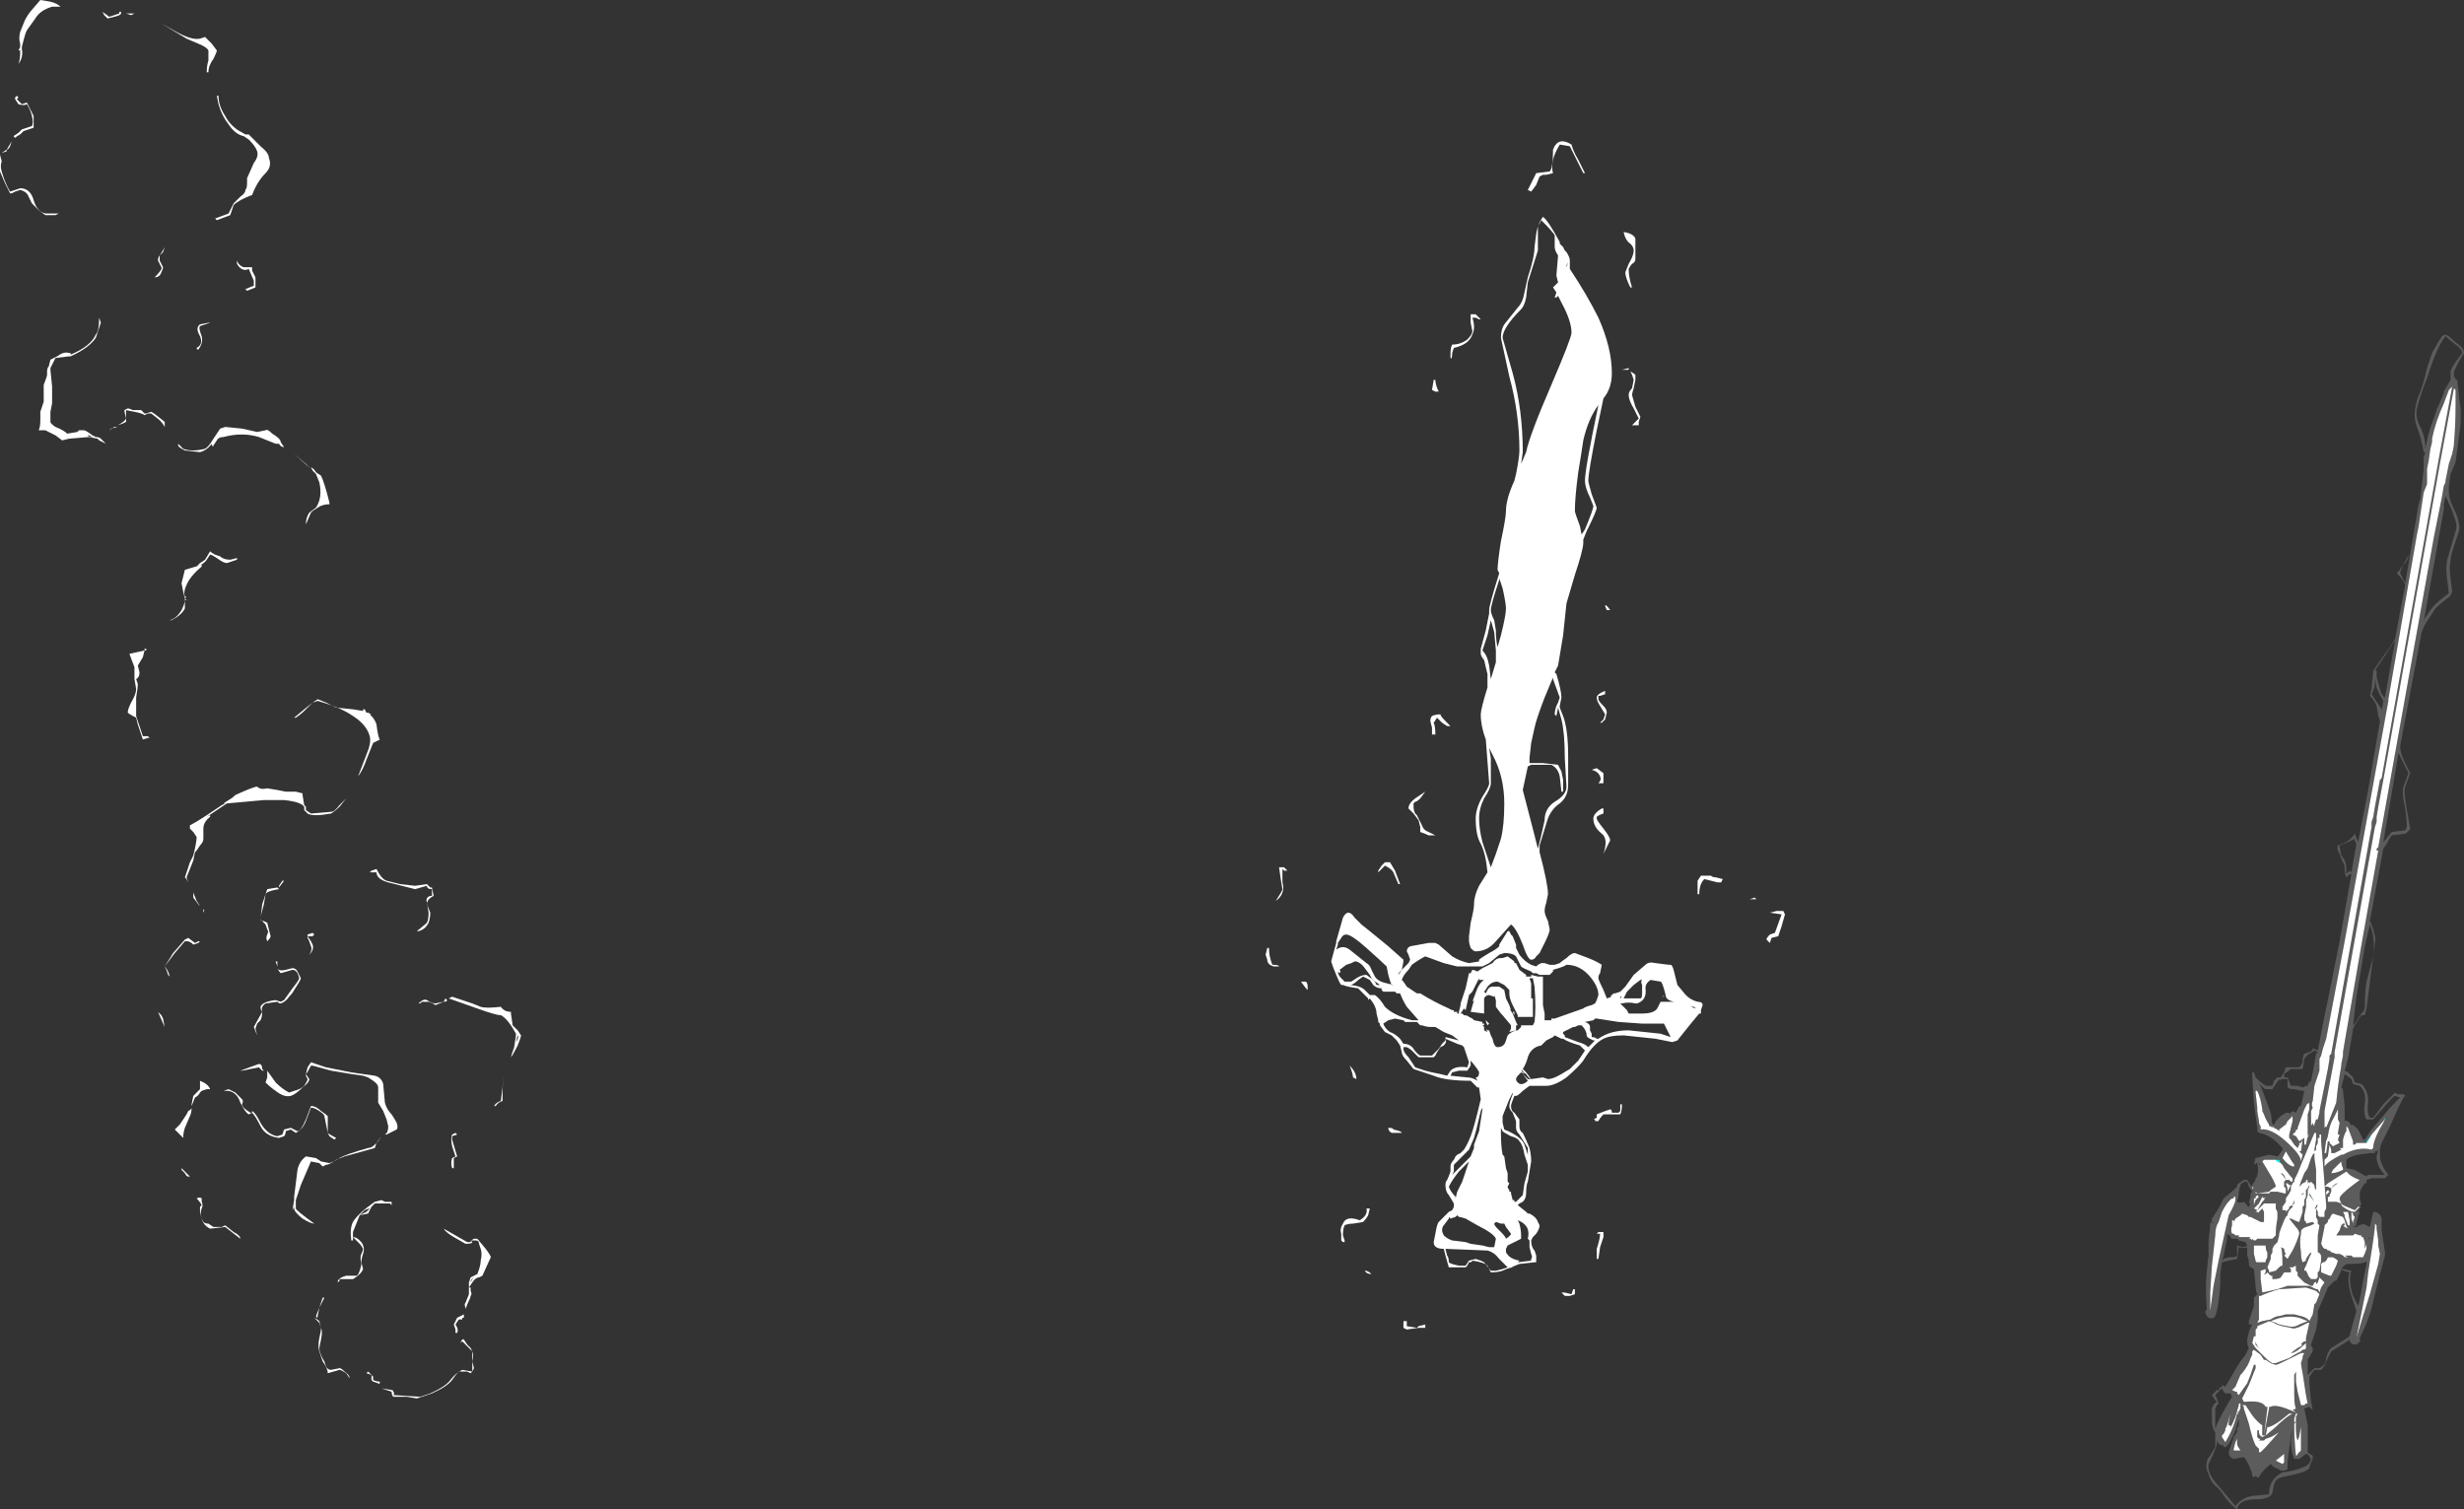 <?xml version="1.0" encoding="UTF-8" standalone="no"?>
<svg xmlns:ffdec="https://www.free-decompiler.com/flash" xmlns:xlink="http://www.w3.org/1999/xlink" ffdec:objectType="shape" height="44.9px" width="73.3px" xmlns="http://www.w3.org/2000/svg">
  <rect width="100%" height="100%" fill="#333333" stroke="none"/>
  <g transform="matrix(1.0, 0.0, 0.0, 1.0, 40.8, 45.6)">
    <path d="M8.7 -15.95 L8.65 -15.95 8.7 -16.0 8.7 -15.95" fill="#ffffff" fill-opacity="0.502" fill-rule="evenodd" stroke="none"/>
    <path d="M4.3 -17.4 L4.4 -17.2 Q4.55 -17.0 4.75 -16.9 L4.9 -16.85 4.95 -16.9 5.05 -16.95 5.15 -16.95 5.3 -16.9 5.45 -16.9 5.6 -16.95 Q5.65 -17.0 5.8 -17.1 5.95 -17.25 6.05 -17.25 L6.45 -17.1 Q6.7 -17.0 6.85 -16.9 L6.8 -16.65 Q6.75 -16.6 6.75 -16.5 6.75 -16.45 6.9 -16.15 L7.0 -15.9 7.15 -15.95 7.1 -15.95 7.2 -16.05 7.25 -16.05 7.4 -16.1 7.55 -16.25 7.8 -16.6 8.15 -16.9 Q8.25 -17.0 8.45 -16.95 L8.85 -16.9 8.9 -16.9 Q8.95 -16.9 9.0 -16.7 L9.1 -16.3 9.35 -16.0 Q9.5 -15.85 9.7 -15.8 9.85 -15.8 9.85 -15.7 L9.8 -15.55 9.8 -15.45 9.75 -15.45 9.5 -15.15 9.1 -14.65 8.95 -14.6 8.45 -14.7 7.5 -14.8 Q7.1 -14.8 6.9 -14.7 6.6 -14.55 6.3 -14.05 6.15 -13.85 5.8 -13.55 5.45 -13.3 5.2 -13.3 L4.7 -13.3 4.5 -13.15 Q4.35 -13.0 4.3 -13.0 L4.25 -13.0 Q4.15 -12.75 4.15 -12.7 4.15 -12.55 4.25 -12.5 L4.4 -12.3 4.4 -12.1 Q4.4 -11.95 4.5 -11.9 4.6 -11.7 4.7 -11.45 4.75 -11.25 4.75 -11.05 L4.65 -10.45 Q4.6 -10.35 4.6 -10.1 4.6 -9.95 4.5 -9.85 L4.4 -9.8 4.35 -9.75 4.6 -9.55 4.65 -9.5 4.7 -9.5 Q4.9 -9.4 4.95 -9.25 L5.0 -9.15 Q5.0 -9.05 4.9 -8.9 L4.8 -8.8 4.75 -8.7 Q4.75 -8.5 4.85 -8.4 L4.9 -8.25 4.9 -8.05 4.85 -8.05 4.4 -8.0 4.15 -7.9 4.25 -7.9 Q4.1 -7.9 3.9 -7.8 3.75 -7.75 3.55 -7.75 L3.45 -7.95 Q3.35 -8.05 3.0 -8.1 3.0 -8.05 2.9 -8.05 L2.85 -7.95 2.8 -7.9 2.3 -7.9 2.2 -8.25 2.15 -8.45 Q1.85 -8.45 1.85 -8.65 L1.9 -8.9 Q1.95 -9.2 2.0 -9.25 L2.3 -9.55 2.4 -9.6 2.45 -9.7 2.45 -9.8 2.3 -10.05 Q2.2 -10.15 2.2 -10.35 2.2 -10.45 2.25 -10.5 2.3 -10.6 2.35 -10.75 L2.35 -10.9 Q2.35 -11.0 2.45 -11.1 L2.5 -11.2 2.55 -11.25 2.65 -11.3 2.75 -11.4 Q2.85 -11.55 2.95 -11.8 3.05 -12.05 3.25 -12.9 L3.2 -13.25 3.15 -13.25 2.95 -13.45 Q2.2 -13.45 1.85 -13.6 L1.25 -13.8 1.05 -14.05 Q0.9 -14.2 0.9 -14.3 L0.85 -14.5 0.75 -14.65 0.6 -14.8 0.4 -14.9 0.25 -15.1 0.25 -15.15 0.2 -15.2 0.2 -15.25 0.15 -15.45 Q0.15 -15.65 -0.05 -15.9 L-0.1 -15.85 -0.1 -15.9 -0.4 -16.2 Q-0.75 -16.25 -0.85 -16.3 L-0.9 -16.3 Q-0.95 -16.35 -1.05 -16.6 L-1.15 -16.85 -1.2 -17.0 -1.05 -17.55 -1.05 -17.6 -0.85 -18.3 Q-0.7 -18.6 -0.5 -18.3 L-0.3 -18.1 -0.05 -17.9 0.5 -17.45 0.95 -17.05 Q0.95 -16.95 0.9 -16.75 L0.8 -16.6 0.8 -16.6 Q0.8 -16.65 0.85 -16.7 L1.1 -16.95 1.15 -17.05 1.1 -17.2 1.05 -17.3 Q1.05 -17.4 1.15 -17.45 L1.7 -17.55 1.9 -17.55 2.0 -17.5 2.4 -17.15 Q2.65 -17.0 2.9 -16.95 L3.2 -17.0 3.2 -17.05 Q3.25 -17.1 3.5 -17.25 3.7 -17.35 3.8 -17.45 L3.8 -17.5 4.05 -17.9 4.1 -17.9 4.15 -17.8 4.2 -17.75 4.3 -17.5 4.3 -17.45 4.3 -17.4 M3.6 -23.15 L3.5 -23.35 3.55 -23.05 3.55 -22.3 Q3.55 -22.15 3.35 -21.85 3.2 -21.55 3.2 -21.25 3.2 -20.95 3.3 -20.55 L3.55 -19.8 3.7 -20.2 3.85 -20.65 Q3.95 -21.05 3.95 -21.7 3.95 -22.5 3.6 -23.15 M1.1 -21.55 Q1.1 -21.7 1.3 -21.85 L1.6 -22.05 1.45 -21.85 Q1.35 -21.75 1.3 -21.75 L1.25 -21.7 1.25 -21.6 Q1.25 -21.5 1.3 -21.4 L1.35 -21.35 1.5 -21.05 Q1.55 -20.9 1.7 -20.85 L1.9 -20.75 1.7 -20.75 Q1.6 -20.8 1.45 -20.85 1.45 -20.9 1.45 -21.0 L1.4 -21.2 1.25 -21.4 1.1 -21.55 M2.2 -24.15 L2.35 -24.0 2.25 -24.0 2.1 -24.1 1.95 -24.25 1.85 -24.1 Q1.9 -24.0 1.9 -23.75 L1.8 -23.75 1.8 -23.95 1.75 -24.15 Q1.75 -24.25 1.8 -24.3 1.9 -24.35 2.05 -24.35 2.05 -24.3 2.2 -24.15 M5.4 -25.45 L5.15 -24.85 Q4.9 -24.2 4.85 -23.95 L4.75 -23.5 4.7 -23.05 4.7 -22.9 5.1 -22.9 5.55 -22.85 5.65 -22.65 5.7 -22.4 5.7 -22.05 5.65 -22.05 5.6 -22.5 Q5.55 -22.75 5.35 -22.85 L4.75 -22.85 4.65 -22.8 4.5 -22.1 4.85 -20.75 4.95 -20.35 5.05 -20.75 5.15 -21.2 Q5.15 -21.55 5.45 -21.75 5.8 -21.95 5.8 -22.2 L5.75 -23.05 Q5.75 -23.8 5.65 -24.2 L5.55 -24.55 5.5 -24.3 5.45 -24.35 Q5.45 -24.45 5.5 -24.6 L5.55 -24.7 5.6 -24.85 5.4 -25.4 5.4 -25.45 M3.55 -27.15 L3.45 -26.7 3.3 -26.25 Q3.45 -26.1 3.5 -25.8 L3.55 -25.4 3.7 -25.9 Q3.7 -26.0 3.7 -26.2 L3.7 -26.25 3.65 -26.8 3.55 -27.15 M6.9 -21.4 Q6.75 -21.35 6.7 -21.3 L6.7 -21.25 Q6.7 -21.2 6.9 -20.95 7.1 -20.7 7.1 -20.6 L6.9 -20.2 Q7.05 -20.65 6.85 -20.8 6.6 -21.0 6.6 -21.25 6.6 -21.4 6.85 -21.55 L6.9 -21.55 6.9 -21.4 M6.8 -22.5 Q6.75 -22.65 6.55 -22.7 L6.7 -22.75 6.9 -22.6 6.9 -22.3 6.75 -22.3 Q6.85 -22.4 6.8 -22.5 M6.7 -24.85 Q6.7 -24.95 6.95 -25.05 L6.95 -24.95 6.8 -24.9 6.75 -24.9 6.75 -24.8 Q6.75 -24.75 6.9 -24.6 7.0 -24.5 7.0 -24.4 L6.95 -24.2 6.85 -24.1 6.8 -24.1 6.9 -24.2 6.95 -24.35 6.8 -24.6 Q6.7 -24.75 6.7 -24.85 M7.0 -27.45 Q6.95 -27.55 6.95 -27.6 7.0 -27.6 7.1 -27.45 L7.0 -27.45 M12.25 -18.5 L12.3 -18.4 12.2 -18.05 12.1 -17.75 11.9 -17.7 11.85 -17.55 11.75 -17.65 Q11.75 -17.7 11.85 -17.8 L12.0 -17.85 12.2 -18.4 11.85 -18.45 12.05 -18.5 12.25 -18.5 M6.75 -33.55 Q6.45 -33.15 6.3 -32.5 6.25 -32.15 6.15 -31.55 6.05 -30.8 6.05 -30.4 6.05 -30.35 6.2 -29.95 L6.25 -29.7 6.35 -29.85 Q6.6 -30.45 6.6 -30.55 L6.5 -30.8 Q6.35 -31.1 6.35 -31.3 6.35 -31.65 6.75 -33.55 M7.85 -34.3 L7.8 -34.05 Q7.75 -33.9 7.75 -33.85 L7.85 -33.5 8.0 -33.2 7.95 -33.05 7.95 -32.95 7.75 -32.95 7.95 -33.15 7.8 -33.45 Q7.65 -33.7 7.65 -33.85 7.65 -33.95 7.75 -34.05 L7.8 -34.3 7.75 -34.45 7.7 -34.55 Q7.8 -34.5 7.85 -34.45 L7.85 -34.3 M7.65 -34.6 L7.45 -34.6 7.65 -34.65 7.65 -34.6 M3.8 -28.4 L3.8 -28.35 Q3.55 -27.6 3.55 -27.45 3.55 -27.35 3.65 -27.15 L3.7 -26.85 Q3.7 -26.55 3.75 -26.35 L3.85 -26.7 Q4.0 -27.3 4.0 -27.5 4.0 -27.65 3.9 -28.1 L3.8 -28.4 M1.85 -34.3 L1.9 -34.3 Q1.9 -34.15 2.0 -33.95 L1.9 -33.95 1.8 -34.0 1.85 -34.3 M2.95 -36.25 L3.1 -36.25 3.25 -36.1 3.2 -36.1 3.1 -36.15 3.0 -36.15 Q3.1 -35.85 3.0 -35.65 2.9 -35.35 2.45 -35.25 L2.4 -35.1 Q2.4 -34.9 2.35 -34.95 L2.35 -35.1 Q2.35 -35.25 2.4 -35.35 2.65 -35.35 2.85 -35.5 3.0 -35.65 3.0 -35.75 L2.95 -36.0 2.95 -36.25 M5.05 -39.05 L5.0 -38.95 Q4.95 -38.9 4.95 -38.8 L4.95 -38.15 4.65 -37.2 4.6 -36.75 Q4.55 -36.5 4.45 -36.4 3.9 -35.85 3.9 -35.55 L4.2 -34.5 Q4.5 -33.4 4.5 -32.15 L4.45 -31.8 4.6 -32.15 Q4.7 -32.65 5.35 -34.15 5.95 -35.55 5.95 -35.7 5.95 -36.05 5.65 -36.6 L5.55 -36.8 5.5 -36.75 5.45 -36.75 5.5 -36.9 5.4 -37.05 5.55 -37.2 5.5 -37.4 5.55 -38.0 Q5.45 -38.15 5.45 -38.25 L5.45 -38.6 Q5.4 -38.7 5.05 -39.05 M5.8 -38.1 Q5.9 -37.95 5.9 -37.85 L5.9 -37.6 Q6.4 -36.85 6.75 -36.15 7.15 -35.25 7.15 -34.5 7.15 -34.05 6.9 -33.75 L6.7 -32.8 Q6.45 -31.55 6.45 -31.3 6.45 -31.25 6.55 -30.9 L6.7 -30.5 Q6.7 -30.4 6.4 -29.8 L6.3 -29.55 6.3 -29.45 Q6.3 -29.25 6.05 -28.5 L5.8 -27.65 5.7 -26.7 5.55 -25.8 5.45 -25.6 5.5 -25.55 Q5.65 -25.05 5.65 -24.85 L5.6 -24.6 5.6 -24.55 5.7 -24.3 Q5.85 -23.9 5.85 -23.1 L5.85 -22.25 Q5.85 -21.9 5.6 -21.7 5.3 -21.5 5.2 -21.1 L5.0 -20.45 5.0 -20.25 Q5.25 -19.3 5.25 -19.0 L5.2 -18.75 Q5.15 -18.6 5.15 -18.5 5.15 -18.4 5.25 -18.2 L5.3 -17.95 Q5.3 -17.85 5.15 -17.55 L5.0 -17.25 4.9 -17.15 Q4.85 -17.05 4.75 -17.05 4.65 -17.05 4.5 -17.5 4.3 -18.0 4.15 -18.1 L3.7 -17.6 Q3.45 -17.3 3.1 -17.3 3.05 -17.3 3.0 -17.35 L2.95 -17.4 Q2.9 -17.55 2.9 -17.6 L2.9 -17.75 2.95 -18.15 Q3.05 -18.55 3.05 -18.7 3.05 -18.95 3.2 -19.25 L3.45 -19.65 Q3.4 -20.2 3.25 -20.5 3.1 -20.75 3.1 -21.25 3.1 -21.55 3.3 -21.9 3.5 -22.2 3.5 -22.3 L3.4 -23.6 Q3.25 -24.0 3.25 -24.35 3.25 -24.5 3.45 -25.15 L3.45 -25.55 3.4 -25.75 3.3 -26.2 3.35 -25.95 Q3.25 -26.1 3.25 -26.15 L3.25 -26.3 3.4 -26.85 3.5 -27.35 3.5 -27.45 Q3.5 -27.6 3.8 -28.55 L3.75 -28.65 Q3.75 -28.85 3.85 -29.5 4.0 -30.2 4.0 -30.4 4.0 -30.75 4.25 -31.3 L4.3 -31.5 Q4.4 -32.0 4.4 -32.2 4.4 -33.3 4.1 -34.4 L3.85 -35.55 Q3.85 -35.8 3.95 -35.95 L4.35 -36.45 Q4.5 -36.6 4.55 -36.9 L4.65 -37.35 Q4.85 -37.95 4.85 -38.25 L4.9 -38.65 Q4.95 -38.95 5.1 -39.15 5.25 -39.05 5.6 -38.4 L5.6 -38.35 5.7 -38.25 5.75 -38.15 5.8 -38.1 M5.8 -37.65 L5.85 -37.8 5.8 -37.7 5.8 -37.65 M5.85 -37.85 L5.85 -37.85 M7.8 -38.15 Q7.8 -38.25 7.7 -38.35 7.55 -38.45 7.5 -38.7 7.8 -38.65 7.85 -38.5 L7.85 -37.9 Q7.85 -37.8 7.75 -37.75 7.7 -37.7 7.65 -37.6 7.65 -37.35 7.75 -37.05 L7.7 -37.05 Q7.55 -37.35 7.55 -37.5 L7.65 -37.75 Q7.8 -38.0 7.8 -38.15 M6.15 -40.85 L6.35 -40.45 6.3 -40.45 5.9 -41.25 5.6 -41.3 Q5.45 -41.05 5.4 -40.85 5.35 -40.6 5.4 -40.45 L5.2 -40.4 5.1 -40.4 5.0 -40.35 4.9 -40.1 4.75 -39.9 4.65 -39.95 4.9 -40.45 5.3 -40.5 Q5.4 -40.6 5.4 -41.15 5.55 -41.55 5.95 -41.3 6.0 -41.1 6.15 -40.85 M4.5 -15.1 L4.8 -15.1 4.85 -15.2 Q4.9 -15.6 4.85 -16.25 L4.8 -16.5 4.7 -16.5 4.75 -16.35 4.75 -15.9 4.8 -15.9 4.8 -15.35 4.35 -15.35 4.35 -15.4 4.2 -15.7 Q4.1 -15.9 4.1 -16.05 L4.1 -16.15 3.95 -16.3 3.75 -16.4 Q3.6 -16.4 3.5 -16.3 L3.45 -16.25 Q3.4 -16.15 3.35 -16.1 L3.4 -16.05 3.45 -16.15 Q3.5 -16.25 3.6 -16.25 L3.8 -16.25 3.95 -16.15 4.0 -15.9 4.1 -15.7 4.15 -15.55 4.1 -15.6 4.2 -15.45 4.3 -15.2 4.35 -15.1 4.3 -15.1 4.3 -14.95 4.1 -14.9 4.15 -15.0 4.15 -15.1 3.9 -15.4 3.85 -15.45 3.7 -15.65 Q3.7 -15.75 3.7 -15.85 L3.65 -16.0 3.65 -15.95 3.5 -16.0 Q3.4 -16.0 3.35 -15.9 L3.35 -15.45 2.95 -15.5 3.05 -15.85 3.0 -15.8 3.15 -16.2 Q3.25 -16.4 3.35 -16.45 L3.2 -16.45 3.2 -16.5 3.0 -16.1 2.9 -16.0 2.8 -15.55 2.75 -15.6 2.65 -15.45 2.7 -15.45 2.75 -15.4 Q2.85 -15.4 2.9 -15.35 L3.0 -15.3 3.05 -15.25 3.3 -15.2 3.3 -15.15 3.35 -15.15 3.35 -15.1 3.3 -15.1 3.35 -15.05 3.35 -14.95 3.45 -14.9 3.4 -15.0 3.45 -14.95 3.5 -14.95 3.55 -14.8 3.6 -14.7 Q3.65 -14.45 3.75 -14.45 3.95 -14.45 4.0 -14.65 L4.05 -14.8 4.1 -14.85 Q4.25 -14.95 4.35 -14.95 L4.45 -15.05 4.45 -15.1 4.5 -15.1 M0.95 -14.45 L0.95 -14.4 Q0.95 -14.3 1.1 -14.15 L1.3 -13.85 1.6 -13.75 1.8 -13.7 2.05 -13.65 2.25 -13.6 2.35 -13.75 Q2.5 -13.9 2.85 -13.85 L2.9 -14.0 2.75 -14.45 2.7 -14.5 2.55 -14.55 2.2 -14.7 Q2.25 -14.6 2.15 -14.5 L2.05 -14.45 1.95 -14.3 1.9 -14.2 1.85 -14.15 1.4 -14.15 1.2 -14.35 Q1.15 -14.4 1.05 -14.45 L0.95 -14.45 M1.0 -15.2 L0.95 -15.25 0.7 -15.3 0.5 -15.25 0.35 -15.15 Q0.4 -15.0 0.55 -14.9 0.7 -14.85 0.85 -14.7 L0.95 -14.55 Q1.15 -14.55 1.25 -14.4 1.35 -14.25 1.45 -14.2 L1.8 -14.2 2.0 -14.4 2.1 -14.55 2.2 -14.65 2.2 -14.75 2.6 -14.65 2.4 -14.8 2.15 -14.9 1.9 -15.05 1.75 -15.05 Q1.65 -15.05 1.5 -15.1 L1.45 -15.1 1.35 -15.2 1.0 -15.2 M0.65 -16.3 L0.6 -16.3 Q0.55 -16.4 0.5 -16.6 L0.45 -16.85 Q0.3 -17.0 -0.15 -17.4 -0.6 -17.8 -0.75 -17.8 -0.85 -17.8 -0.9 -17.7 L-1.0 -17.55 -1.0 -17.5 -1.05 -17.35 Q-0.85 -17.5 -0.65 -17.35 L-0.15 -16.95 Q-0.05 -16.9 0.0 -16.75 L0.1 -16.55 Q0.2 -16.4 0.45 -16.35 L0.65 -16.3 M0.3 -16.15 L0.3 -16.2 Q0.15 -16.2 0.05 -16.3 L-0.05 -16.45 -0.25 -16.55 Q-0.4 -16.45 -0.45 -16.4 -0.5 -16.35 -0.6 -16.3 L-0.75 -16.3 Q-0.35 -16.3 -0.2 -16.15 L-0.05 -16.0 0.1 -16.0 Q0.25 -15.9 0.4 -15.65 0.65 -15.4 1.2 -15.25 L1.4 -15.25 1.05 -15.65 Q0.95 -15.8 0.85 -16.05 L0.75 -16.05 0.7 -16.1 0.35 -16.1 0.3 -16.15 M0.05 -16.45 L0.1 -16.4 0.15 -16.3 0.25 -16.3 Q0.1 -16.4 0.0 -16.5 L-0.05 -16.6 -0.2 -16.8 Q-0.3 -16.95 -0.45 -17.0 L-0.5 -17.0 -0.6 -16.95 -0.75 -16.9 -0.95 -16.75 Q-0.9 -16.7 -0.95 -16.65 L-1.0 -16.7 Q-1.0 -16.6 -0.9 -16.5 L-0.8 -16.4 -0.6 -16.4 -0.45 -16.5 Q-0.3 -16.6 -0.15 -16.6 L0.05 -16.45 M2.85 -16.85 L2.55 -16.85 2.15 -16.95 1.6 -17.15 Q1.4 -17.05 1.2 -16.9 L1.1 -16.75 Q0.95 -16.6 0.9 -16.45 L0.95 -16.4 1.05 -16.25 1.35 -16.05 1.45 -16.05 Q1.85 -15.8 2.3 -15.6 L2.4 -15.55 2.45 -15.55 2.45 -15.5 2.55 -15.5 2.55 -15.45 2.6 -15.45 2.6 -15.5 2.65 -15.7 2.65 -15.75 2.8 -16.2 2.9 -16.65 2.95 -16.65 3.0 -16.75 Q3.05 -16.75 3.15 -16.7 L3.3 -16.8 3.6 -16.95 Q3.7 -17.1 3.85 -17.1 L3.9 -17.1 4.05 -17.15 4.25 -17.0 4.25 -16.95 4.3 -16.95 4.4 -16.75 4.6 -16.6 4.6 -16.55 4.75 -16.55 4.75 -16.6 4.95 -16.55 5.1 -16.55 5.1 -15.7 5.15 -15.45 5.15 -15.25 5.35 -15.25 5.35 -15.3 5.45 -15.3 6.3 -15.6 Q6.35 -15.65 6.55 -15.7 L6.65 -15.75 6.7 -15.85 6.75 -16.0 Q6.75 -16.25 6.5 -16.55 6.2 -16.9 5.8 -16.9 5.75 -16.85 5.4 -16.75 L5.4 -16.7 5.3 -16.6 5.0 -16.6 4.9 -16.65 4.8 -16.65 4.75 -16.7 Q4.5 -16.8 4.45 -16.85 L4.3 -17.15 Q4.2 -17.25 3.95 -17.25 L3.8 -17.2 3.5 -16.95 3.3 -16.85 2.85 -16.85 M0.4 -19.85 L0.2 -19.65 0.2 -19.7 0.3 -19.85 0.4 -19.95 0.55 -19.95 0.7 -19.7 0.85 -19.3 0.8 -19.3 0.65 -19.65 Q0.6 -19.75 0.4 -19.85 M4.25 -15.5 L4.25 -15.4 4.2 -15.5 4.25 -15.5 M3.45 -15.1 Q3.4 -15.2 3.4 -15.25 3.45 -15.2 3.5 -15.15 L3.45 -15.1 M7.8 -16.3 L7.6 -16.1 7.5 -15.9 8.0 -15.9 Q8.05 -15.9 8.05 -16.05 L8.05 -16.3 Q8.0 -16.4 8.05 -16.45 L8.0 -16.45 7.8 -16.3 M11.25 -18.85 L11.4 -18.9 11.45 -18.85 11.25 -18.85 M10.25 -19.5 L10.45 -19.45 10.4 -19.35 10.3 -19.35 9.9 -19.45 Q9.75 -19.3 9.75 -19.0 L9.7 -19.0 9.7 -19.4 9.8 -19.55 10.1 -19.55 Q10.15 -19.5 10.25 -19.5 M5.75 -14.8 L5.75 -14.75 6.15 -14.6 Q6.35 -14.55 6.45 -14.45 L6.65 -14.65 6.6 -14.65 6.5 -14.7 Q6.4 -14.75 6.4 -14.8 6.4 -14.95 6.25 -15.1 L6.15 -15.1 6.05 -15.05 6.0 -15.05 5.7 -14.9 5.7 -14.85 5.75 -14.8 M5.05 -14.5 Q4.75 -14.45 4.65 -14.15 4.6 -13.95 4.5 -13.8 L4.6 -13.7 4.75 -13.5 5.1 -13.55 5.25 -13.5 Q5.4 -13.5 5.65 -13.65 L5.9 -13.8 6.15 -14.05 6.35 -14.35 6.2 -14.5 Q5.85 -14.6 5.7 -14.7 L5.65 -14.7 5.45 -14.8 5.4 -14.75 5.2 -14.65 5.05 -14.5 M7.4 -15.95 L7.4 -15.9 7.45 -15.95 7.4 -15.95 M8.6 -16.4 L8.3 -16.45 Q8.15 -16.35 8.15 -16.2 8.2 -15.85 7.9 -15.75 L7.85 -15.75 Q7.65 -15.8 7.45 -15.75 L7.4 -15.75 7.6 -15.55 7.65 -15.45 8.05 -15.45 Q8.4 -15.45 8.5 -15.6 L8.6 -15.8 9.0 -15.8 Q8.75 -15.85 8.75 -16.0 8.65 -16.4 8.6 -16.4 M6.6 -15.25 L6.35 -15.2 Q6.5 -15.15 6.5 -15.05 L6.5 -14.95 6.55 -14.85 6.55 -14.75 Q6.65 -14.75 6.7 -14.7 L6.75 -14.7 Q7.1 -14.95 7.65 -14.95 L8.6 -14.85 8.9 -14.75 8.7 -15.15 8.05 -15.15 7.35 -15.2 6.7 -15.3 6.65 -15.3 6.6 -15.25 M7.35 -12.5 L7.4 -12.55 7.4 -12.75 7.45 -12.75 Q7.45 -12.55 7.4 -12.45 L6.9 -12.45 Q6.8 -12.35 6.75 -12.25 L6.65 -12.25 6.65 -12.3 6.6 -12.3 6.7 -12.35 6.7 -12.45 6.95 -12.55 7.1 -12.6 Q7.15 -12.6 7.15 -12.5 L7.35 -12.5 M9.5 -15.65 L9.65 -15.6 9.6 -15.65 9.5 -15.65 M4.5 -13.75 L4.45 -13.75 4.55 -13.65 4.45 -13.7 4.4 -13.65 Q4.3 -13.55 4.3 -13.5 4.3 -13.45 4.35 -13.4 4.4 -13.35 4.45 -13.35 4.55 -13.35 4.65 -13.45 L4.5 -13.65 4.65 -13.5 4.75 -13.5 Q4.65 -13.55 4.6 -13.65 4.5 -13.7 4.5 -13.75 M6.05 -7.25 L6.05 -7.1 5.9 -7.05 5.75 -7.05 5.65 -7.15 5.75 -7.15 5.95 -7.1 6.0 -7.25 6.05 -7.25 M6.7 -8.9 L6.75 -8.95 6.9 -8.95 6.9 -8.8 6.8 -8.5 6.75 -8.15 6.7 -8.15 6.7 -8.45 Q6.8 -8.75 6.8 -8.9 L6.7 -8.9 M5.0 -13.25 L5.0 -13.25 M3.8 -11.6 L3.8 -11.6 M4.2 -13.05 L4.2 -13.1 4.1 -12.9 3.9 -12.4 3.9 -12.2 3.95 -12.0 Q4.45 -11.8 4.55 -11.55 L4.65 -11.25 4.65 -11.45 4.4 -11.85 Q4.3 -11.95 4.3 -12.05 L4.3 -12.25 4.2 -12.5 Q4.1 -12.6 4.1 -12.7 4.1 -12.8 4.2 -13.05 M3.3 -12.65 L3.25 -12.55 Q3.1 -11.9 3.05 -11.75 L2.9 -11.4 2.45 -10.95 2.45 -10.75 2.4 -10.65 2.95 -11.2 3.05 -11.45 3.05 -11.55 3.2 -11.95 3.3 -12.6 3.3 -12.65 M3.5 -14.15 L3.5 -14.15 M2.95 -14.05 L2.95 -13.9 2.85 -13.75 2.6 -13.75 2.4 -13.7 2.35 -13.6 2.85 -13.55 Q3.0 -13.55 3.15 -13.45 L3.1 -13.55 Q3.2 -13.55 3.2 -13.7 3.2 -13.75 2.95 -14.05 M3.85 -11.9 Q3.85 -11.5 3.9 -11.25 L3.95 -11.2 4.0 -10.85 4.05 -10.7 4.05 -10.45 4.1 -10.4 4.05 -10.3 Q4.05 -10.25 4.1 -10.2 L4.1 -10.15 4.15 -10.15 4.15 -10.1 4.2 -9.9 4.25 -9.9 4.25 -9.85 4.3 -9.85 4.5 -10.05 4.55 -10.4 4.65 -10.75 4.65 -10.95 4.55 -11.25 Q4.5 -11.55 4.4 -11.65 4.35 -11.75 4.15 -11.8 3.95 -11.9 3.9 -11.95 L3.85 -12.05 3.85 -11.9 M0.9 -11.9 L0.6 -11.9 Q0.5 -11.95 0.5 -12.05 0.65 -12.05 0.65 -12.0 0.9 -11.95 0.9 -11.9 M2.7 -10.45 L2.9 -11.05 2.6 -10.75 Q2.4 -10.5 2.3 -10.3 2.35 -10.15 2.5 -10.0 L2.5 -9.95 2.55 -10.15 2.7 -10.45 M2.1 -9.0 Q2.1 -8.95 2.15 -8.85 2.25 -8.75 2.4 -8.7 L2.8 -8.65 2.95 -8.6 3.3 -8.55 3.5 -8.5 3.65 -8.5 3.7 -8.75 Q3.65 -8.9 3.15 -9.15 L2.8 -9.35 Q2.65 -9.4 2.6 -9.4 L2.55 -9.45 2.5 -9.4 2.35 -9.35 2.3 -9.4 2.3 -9.35 2.15 -9.15 Q2.1 -9.1 2.1 -9.0 M4.35 -9.3 L4.4 -9.2 Q4.45 -9.0 4.45 -8.85 L4.45 -8.75 4.05 -8.55 4.0 -8.45 4.0 -8.35 Q4.1 -8.15 4.4 -8.1 L4.35 -8.05 4.75 -8.1 4.75 -8.15 Q4.8 -8.2 4.75 -8.3 L4.7 -8.5 4.7 -8.7 4.65 -8.75 Q4.75 -9.15 4.35 -9.3 M2.2 -8.45 L2.25 -8.25 Q2.3 -8.2 2.3 -8.05 2.35 -8.0 2.6 -7.95 L2.8 -7.95 2.9 -8.1 3.1 -8.15 3.25 -8.1 3.35 -8.05 3.55 -7.8 3.7 -7.8 3.9 -7.85 4.05 -7.9 3.8 -8.15 Q3.65 -8.35 3.45 -8.4 L2.2 -8.45 M3.95 -9.2 L3.85 -9.2 3.7 -9.25 3.65 -9.2 Q3.65 -9.15 3.75 -9.05 L3.85 -8.95 Q4.0 -8.8 4.0 -8.75 4.15 -8.85 4.15 -8.9 L4.0 -9.1 3.95 -9.2 M0.0 -7.7 Q-0.15 -7.7 -0.2 -7.8 -0.1 -7.8 0.0 -7.7 M-0.9 -8.9 Q-0.95 -9.05 -0.85 -9.2 -0.75 -9.45 -0.35 -9.3 -0.1 -9.45 -0.15 -9.65 L-0.05 -9.65 -0.1 -9.45 Q-0.15 -9.35 -0.25 -9.25 L-0.55 -9.2 Q-0.7 -9.2 -0.8 -9.15 -0.85 -9.05 -0.85 -8.85 L-0.8 -8.7 -0.8 -8.65 -0.85 -8.65 -0.9 -8.7 -0.9 -8.9 M-0.65 -13.9 Q-0.55 -13.8 -0.5 -13.7 -0.45 -13.6 -0.45 -13.5 L-0.55 -13.55 Q-0.55 -13.65 -0.65 -13.9 M-1.9 -16.25 L-1.9 -16.15 -1.95 -16.2 -2.1 -16.4 -1.95 -16.4 Q-1.9 -16.35 -1.9 -16.25 M-2.9 -16.85 Q-3.1 -16.9 -3.1 -17.05 L-3.15 -17.2 -3.1 -17.4 -3.05 -17.4 Q-3.05 -17.15 -2.95 -16.9 -2.75 -16.9 -2.75 -16.85 L-2.9 -16.85 M-2.75 -19.8 L-2.6 -19.8 -2.5 -19.7 -2.6 -19.7 -2.65 -19.75 -2.65 -19.35 Q-2.6 -19.2 -2.65 -19.05 -2.7 -18.9 -2.85 -18.8 -2.65 -19.1 -2.65 -19.15 L-2.7 -19.45 -2.75 -19.8 M1.6 -6.2 L1.6 -6.1 1.4 -6.1 1.05 -6.05 0.95 -6.1 0.95 -6.3 1.05 -6.3 1.05 -6.15 1.35 -6.1 1.4 -6.15 1.6 -6.2 M4.8 -8.15 L4.8 -8.15" fill="#ffffff" fill-rule="evenodd" stroke="none"/>
    <path d="M2.45 -9.25 L2.45 -9.25" fill="#ebebeb" fill-opacity="0.502" fill-rule="evenodd" stroke="none"/>
    <path d="M4.3 -17.4 L4.3 -17.45 4.3 -17.4 M4.5 -15.1 L4.45 -15.1 4.5 -15.1 M3.3 -15.1 L3.35 -15.1 3.3 -15.1" fill="#00ffff" fill-rule="evenodd" stroke="none"/>
    <path d="M32.1 -35.55 Q32.2 -35.45 32.4 -35.3 32.5 -35.2 32.5 -35.1 L32.35 -34.85 32.2 -34.55 Q32.2 -34.5 32.2 -34.4 L32.25 -34.35 32.25 -34.3 32.3 -34.3 32.35 -33.85 32.35 -33.8 32.4 -33.45 32.4 -33.0 Q32.35 -32.6 32.25 -31.85 L32.1 -31.5 32.05 -31.15 32.05 -30.95 Q32.05 -30.75 32.25 -30.35 32.4 -30.0 32.35 -29.8 L32.2 -29.35 Q32.1 -29.05 32.1 -28.9 32.05 -28.75 32.1 -28.4 L32.15 -28.0 Q32.1 -27.85 32.0 -27.8 31.8 -27.65 31.65 -27.5 31.35 -27.05 31.3 -26.95 L31.25 -26.8 31.25 -26.85 30.6 -23.4 Q30.6 -23.2 30.75 -22.9 L30.9 -22.6 30.75 -22.2 Q30.7 -22.05 30.8 -21.5 L30.9 -20.95 Q30.85 -20.85 30.75 -20.8 L30.35 -20.75 Q30.3 -20.7 30.2 -20.5 L30.1 -20.35 29.7 -18.2 29.75 -18.1 Q29.9 -17.7 29.85 -17.55 L29.8 -17.2 Q29.85 -17.65 29.75 -17.95 L29.7 -18.1 29.55 -17.45 29.3 -15.95 29.2 -15.1 29.25 -15.15 29.35 -15.3 Q29.4 -15.4 29.5 -15.5 L29.55 -15.6 Q29.55 -16.15 29.6 -16.4 L29.8 -17.15 29.6 -15.6 29.55 -15.4 29.45 -15.4 Q29.35 -15.3 29.2 -15.0 L29.05 -14.1 29.0 -13.95 29.0 -13.9 28.95 -13.75 29.05 -13.7 29.2 -13.55 29.25 -13.4 29.45 -13.35 Q29.65 -13.15 29.65 -12.85 29.6 -12.5 29.7 -12.35 L29.8 -12.35 30.1 -12.75 30.45 -13.1 Q30.5 -13.05 30.55 -13.05 L30.65 -13.05 Q30.75 -13.05 30.75 -13.0 L30.7 -12.95 30.5 -12.55 30.3 -12.1 30.05 -11.6 30.0 -11.45 30.0 -11.15 Q30.05 -10.9 30.25 -10.65 L30.15 -10.55 29.75 -10.55 29.6 -10.5 29.6 -10.4 29.55 -10.4 Q29.4 -10.2 29.4 -10.1 L29.4 -9.95 29.45 -9.75 29.4 -9.75 29.4 -9.7 29.45 -9.7 29.4 -9.65 29.35 -9.55 29.4 -9.55 29.35 -9.4 29.3 -9.2 29.3 -9.15 29.2 -9.1 29.3 -9.1 Q29.35 -9.1 29.35 -9.15 L29.4 -9.15 29.5 -9.2 29.7 -9.1 29.8 -9.55 Q30.0 -9.55 30.05 -9.35 L30.05 -9.0 30.15 -8.35 30.15 -8.25 30.0 -7.7 29.8 -6.9 Q29.7 -6.4 29.4 -5.8 L29.4 -5.75 Q29.45 -5.7 29.35 -5.65 L29.35 -5.6 29.3 -5.65 29.3 -5.6 Q29.1 -5.6 29.1 -5.75 L28.95 -5.65 28.55 -5.4 28.4 -5.1 Q28.35 -4.95 28.25 -4.85 L28.05 -4.85 27.9 -4.65 27.9 -4.45 27.95 -3.9 28.0 -3.65 27.9 -3.75 27.75 -3.7 27.85 -3.2 27.85 -2.4 Q27.9 -2.35 28.0 -2.3 L28.0 -2.2 27.95 -2.1 27.9 -1.95 Q27.9 -1.85 27.5 -1.75 L27.05 -1.65 Q26.9 -1.6 26.85 -1.45 L26.8 -1.2 Q26.75 -1.0 26.3 -1.0 25.8 -1.0 25.75 -0.7 25.6 -0.8 25.4 -1.05 25.2 -1.35 25.1 -1.4 24.95 -1.55 24.9 -1.75 24.8 -1.95 24.85 -2.1 24.85 -2.2 24.95 -2.3 L25.1 -2.55 25.1 -2.8 Q25.1 -2.9 25.1 -3.0 25.0 -3.1 25.0 -3.35 L25.0 -3.7 Q25.05 -3.85 25.15 -3.9 L25.1 -3.95 25.0 -4.1 25.15 -4.25 25.25 -4.25 25.2 -4.3 25.3 -4.35 25.3 -4.4 25.4 -4.35 25.55 -4.6 25.75 -4.95 25.85 -5.1 26.0 -5.3 26.1 -5.5 Q26.05 -5.55 26.05 -5.75 26.1 -6.05 26.2 -6.2 L26.1 -6.2 26.1 -6.3 26.25 -6.75 26.25 -7.0 Q26.3 -7.05 26.35 -7.1 26.3 -7.2 26.3 -7.35 L26.25 -7.85 Q26.1 -7.9 26.1 -8.0 26.1 -8.15 26.05 -8.25 26.05 -8.3 26.05 -8.45 L26.05 -8.5 Q25.95 -8.45 25.8 -8.5 L25.75 -8.15 25.5 -8.1 25.3 -8.05 25.25 -7.7 25.25 -7.4 Q25.2 -6.7 25.1 -6.45 25.05 -6.35 24.9 -6.4 L24.85 -6.45 Q24.8 -6.55 24.8 -6.6 L24.85 -6.65 Q24.8 -7.25 24.85 -7.8 L24.9 -8.25 24.9 -8.7 Q24.95 -9.05 24.95 -9.2 L25.0 -9.3 25.0 -9.35 25.2 -9.65 25.35 -9.95 25.65 -10.2 25.75 -10.3 25.75 -10.35 25.8 -10.4 25.95 -10.5 26.05 -10.5 26.15 -10.35 26.15 -10.3 26.2 -10.35 26.3 -10.5 26.3 -10.55 26.35 -10.6 26.35 -10.65 Q26.4 -10.75 26.35 -11.0 L26.3 -11.0 26.3 -10.95 26.25 -11.0 26.3 -11.1 Q26.25 -11.1 26.3 -11.15 26.5 -11.2 26.7 -11.25 L26.95 -11.2 27.0 -11.25 27.1 -11.4 27.1 -11.45 26.95 -11.6 Q26.7 -11.85 26.4 -11.9 L26.35 -11.95 26.35 -12.05 26.25 -12.8 Q26.2 -13.55 26.2 -13.65 L26.2 -13.7 26.25 -13.7 26.3 -13.55 26.4 -13.45 26.6 -13.3 26.8 -13.3 26.85 -13.45 26.95 -13.55 27.05 -13.55 27.15 -13.7 27.2 -13.85 27.55 -13.85 Q27.65 -13.85 27.7 -14.0 27.7 -14.2 27.75 -14.25 L27.9 -14.3 Q28.0 -14.35 28.0 -14.4 27.95 -14.45 28.15 -14.35 28.35 -15.4 28.5 -16.1 L28.8 -17.6 29.15 -19.6 29.1 -19.6 29.0 -19.5 Q28.95 -19.6 28.95 -19.75 28.95 -19.9 28.9 -19.95 28.85 -20.05 28.8 -20.2 28.7 -20.35 28.75 -20.45 29.1 -20.55 29.25 -20.8 L29.35 -20.55 29.65 -22.1 30.0 -24.15 29.95 -24.3 29.9 -24.6 Q29.85 -24.75 29.7 -24.9 L29.75 -25.1 29.8 -25.65 30.15 -26.15 Q30.35 -26.4 30.45 -26.6 L30.75 -28.2 Q30.7 -28.35 30.5 -28.55 30.7 -28.75 30.85 -29.1 30.85 -28.95 30.7 -28.8 30.6 -28.6 30.6 -28.55 L30.75 -28.25 31.15 -30.6 31.2 -30.75 31.3 -31.65 31.3 -32.0 31.35 -32.15 31.3 -32.15 Q31.25 -32.5 31.1 -32.9 31.0 -33.15 31.05 -33.45 31.1 -33.75 31.2 -33.95 31.3 -34.2 31.4 -34.65 31.45 -34.8 31.55 -35.1 L31.75 -35.45 31.85 -35.6 Q31.95 -35.7 32.1 -35.55 M32.3 -34.9 L32.45 -35.1 Q32.45 -35.2 32.25 -35.35 32.05 -35.5 31.95 -35.6 31.7 -35.3 31.4 -34.35 31.2 -33.85 31.1 -33.45 31.05 -33.15 31.2 -32.9 31.35 -32.6 31.35 -32.25 31.45 -32.8 31.6 -33.15 L31.7 -33.45 31.75 -33.55 31.9 -33.9 31.9 -33.95 32.1 -34.3 32.1 -34.55 Q32.15 -34.7 32.3 -34.9 M31.9 -33.6 Q31.65 -33.05 31.55 -32.55 L31.55 -32.45 31.5 -32.25 31.45 -31.9 31.4 -31.65 31.4 -31.2 31.3 -30.95 31.15 -29.95 31.1 -29.7 30.25 -24.8 30.25 -24.75 28.95 -17.6 28.4 -14.7 28.3 -14.4 28.25 -14.2 28.2 -14.1 28.2 -13.75 28.05 -13.3 28.0 -12.85 Q27.95 -12.75 28.0 -12.65 L27.95 -12.55 27.95 -12.1 28.0 -12.2 Q28.0 -12.15 28.05 -12.1 L28.05 -12.15 28.1 -12.3 28.15 -12.3 28.2 -12.5 28.2 -12.55 28.45 -13.8 28.5 -14.1 28.5 -14.2 28.55 -14.25 29.75 -21.0 29.75 -21.15 29.8 -21.3 29.85 -21.6 30.0 -22.4 30.05 -22.45 31.75 -31.95 32.15 -34.1 32.05 -34.0 31.9 -33.6 M32.25 -34.0 L32.2 -34.05 31.8 -31.9 30.1 -22.4 29.95 -21.6 29.9 -21.3 29.9 -21.15 29.85 -21.0 28.65 -14.3 28.65 -14.15 28.35 -12.55 28.35 -12.05 28.4 -12.1 28.4 -12.05 28.7 -12.8 Q28.75 -13.35 28.85 -13.9 L28.85 -13.95 28.9 -14.2 28.9 -14.3 28.95 -14.6 29.45 -17.5 29.95 -20.3 29.9 -20.3 Q29.9 -20.25 29.9 -20.35 L29.95 -20.4 31.6 -29.6 31.85 -30.85 31.9 -31.15 31.95 -31.25 31.95 -31.3 32.05 -31.8 32.15 -32.1 32.2 -32.35 32.2 -32.4 Q32.25 -32.95 32.25 -33.55 L32.25 -34.0 M32.25 -30.1 L32.15 -30.4 31.95 -30.85 31.9 -30.6 31.9 -30.45 31.3 -27.1 31.3 -27.15 31.5 -27.45 Q31.6 -27.6 31.85 -27.8 L32.05 -27.95 32.0 -28.35 Q31.95 -28.7 32.0 -28.95 L32.25 -29.8 Q32.3 -29.95 32.25 -30.1 M29.9 -25.65 L29.9 -25.45 30.0 -25.1 Q30.05 -24.9 30.15 -24.85 L30.45 -26.55 29.85 -25.65 29.9 -25.65 M29.85 -25.45 L29.85 -25.25 Q29.85 -25.15 29.75 -24.95 L30.05 -24.5 30.05 -24.45 30.1 -24.75 Q30.0 -24.9 29.9 -25.15 L29.85 -25.45 M30.7 -22.2 L30.85 -22.6 Q30.65 -23.0 30.55 -23.2 L30.35 -22.0 30.1 -20.55 30.15 -20.6 Q30.3 -20.8 30.35 -20.85 L30.75 -20.9 30.8 -21.0 Q30.8 -21.2 30.75 -21.55 30.65 -22.0 30.7 -22.2 M28.85 -20.15 Q28.9 -20.1 28.95 -20.0 29.0 -19.95 29.0 -19.6 L29.1 -19.7 29.15 -19.65 29.3 -20.5 29.25 -20.6 29.25 -20.65 29.05 -20.55 28.8 -20.45 28.8 -20.4 28.85 -20.15 M30.5 -12.85 L30.6 -12.95 30.45 -13.0 Q30.4 -13.0 30.15 -12.7 L29.8 -12.3 29.6 -12.3 Q29.5 -12.45 29.55 -12.8 29.6 -13.1 29.4 -13.3 L29.2 -13.35 29.15 -13.5 28.95 -13.65 28.85 -13.25 28.9 -13.2 28.9 -13.15 28.95 -12.7 28.95 -12.25 Q29.0 -12.3 29.1 -12.2 L29.15 -12.1 29.15 -12.15 29.25 -12.1 29.35 -12.0 29.5 -11.7 29.55 -11.7 29.75 -12.0 30.05 -12.35 30.3 -12.65 30.5 -12.85 M28.1 -14.25 L28.15 -14.3 28.05 -14.35 27.9 -14.25 Q27.8 -14.2 27.75 -14.1 L27.7 -13.8 27.35 -13.8 27.15 -13.65 27.15 -13.55 27.25 -13.55 27.35 -13.3 27.55 -13.3 27.7 -13.25 27.8 -13.3 27.85 -13.3 27.9 -13.45 27.9 -13.4 27.95 -13.45 28.0 -13.7 28.1 -14.25 M30.15 -12.3 L30.15 -12.35 30.1 -12.25 29.75 -11.85 29.6 -11.65 29.6 -11.6 29.3 -11.6 29.25 -11.55 29.2 -11.55 29.2 -11.65 29.05 -12.05 29.0 -12.1 29.0 -11.95 Q28.95 -11.9 28.9 -11.7 28.9 -11.55 28.9 -11.5 L28.9 -11.45 28.8 -11.45 28.85 -11.4 28.65 -11.3 28.55 -11.3 28.55 -11.4 28.5 -11.55 28.45 -11.2 28.35 -11.1 28.35 -10.9 Q28.45 -11.05 28.85 -11.25 L28.9 -11.25 Q29.35 -11.5 29.75 -11.4 L29.8 -11.45 29.8 -11.5 Q29.85 -11.8 30.1 -12.2 L30.15 -12.3 M29.1 -10.65 L29.0 -10.75 28.45 -10.4 28.35 -10.3 28.45 -10.3 28.55 -10.25 Q28.65 -10.4 28.75 -10.4 28.65 -10.35 28.55 -10.25 L28.55 -10.15 28.5 -10.05 28.5 -10.0 28.45 -10.0 28.45 -9.85 28.7 -9.85 28.85 -9.8 28.85 -9.75 28.9 -9.7 Q29.1 -9.55 29.25 -9.55 L29.4 -9.7 29.35 -9.7 29.25 -9.6 28.9 -9.75 28.85 -9.8 Q28.8 -9.9 28.8 -9.95 28.8 -10.05 29.2 -10.35 L29.4 -10.5 Q29.25 -10.55 29.1 -10.65 M29.25 -10.8 L29.6 -10.6 Q29.6 -10.65 29.7 -10.65 L30.15 -10.65 Q29.9 -10.9 29.9 -11.2 L29.95 -11.4 29.9 -11.35 29.85 -11.35 29.85 -11.3 29.7 -11.3 29.35 -11.25 Q29.1 -11.2 29.0 -11.1 L29.0 -10.85 29.25 -10.8 M29.55 -10.45 L29.55 -10.45 M29.45 -10.45 L29.45 -10.45 M29.15 -9.55 L29.15 -9.35 29.2 -9.2 29.2 -9.25 29.25 -9.4 29.2 -9.45 29.2 -9.5 29.15 -9.55 M29.05 -9.55 L28.9 -9.55 28.95 -9.45 28.95 -9.4 29.05 -9.15 29.1 -9.15 29.1 -9.3 29.05 -9.55 M28.95 -9.15 L28.9 -9.15 28.95 -9.1 29.05 -9.05 Q29.0 -9.1 28.95 -9.3 L28.9 -9.4 28.6 -9.5 28.55 -9.45 28.5 -9.35 28.45 -9.3 28.45 -9.25 28.35 -9.15 28.35 -9.1 28.25 -8.6 28.3 -8.5 28.35 -8.45 28.4 -8.45 28.45 -8.4 28.5 -8.4 28.55 -8.35 28.7 -8.3 28.8 -8.3 28.9 -8.25 28.95 -8.2 29.05 -8.2 28.95 -8.25 29.15 -8.25 29.2 -8.2 29.4 -8.2 29.5 -8.2 Q29.55 -8.3 29.6 -8.45 L29.6 -8.6 29.55 -8.45 29.55 -8.65 29.5 -8.8 29.45 -8.8 29.45 -8.85 29.4 -8.85 29.25 -8.9 29.2 -8.85 28.7 -8.85 28.8 -9.0 28.85 -9.15 28.9 -9.2 28.95 -9.2 28.95 -9.15 M29.5 -8.85 L29.5 -8.85 M29.85 -9.1 Q29.8 -8.65 29.65 -7.75 L29.6 -7.3 29.3 -5.8 29.45 -6.3 29.7 -7.1 29.95 -8.0 30.0 -8.3 29.95 -8.55 29.95 -8.7 29.9 -9.05 29.9 -9.15 29.85 -9.2 29.85 -9.1 M29.7 -8.8 L29.65 -8.75 29.7 -8.75 29.7 -8.8 M29.6 -8.25 L29.6 -8.25 M29.6 -8.0 L29.6 -8.1 Q29.6 -8.0 29.05 -8.0 28.95 -8.0 28.85 -7.85 L28.85 -7.8 28.7 -7.5 28.65 -7.5 28.6 -7.45 Q28.5 -7.35 28.45 -7.3 L28.35 -7.05 28.15 -6.6 Q28.15 -6.5 28.15 -6.35 L28.1 -6.05 27.95 -5.6 Q27.95 -5.55 28.0 -5.5 L28.0 -5.4 27.85 -5.15 Q27.85 -5.05 27.85 -4.7 L28.05 -4.9 28.2 -4.9 Q28.4 -5.0 28.4 -5.2 28.45 -5.4 28.55 -5.5 L28.95 -5.75 29.1 -5.85 Q29.15 -6.1 29.3 -6.6 L29.15 -7.05 Q29.0 -7.55 29.1 -7.75 28.85 -7.8 28.85 -7.85 L28.9 -7.85 29.15 -7.8 Q29.05 -7.5 29.2 -7.05 L29.35 -6.75 29.4 -6.95 29.5 -7.5 29.6 -8.0 M27.7 -13.15 L27.45 -13.2 27.35 -13.2 27.25 -13.25 Q27.25 -13.35 27.25 -13.5 L27.05 -13.5 27.05 -13.45 27.0 -13.5 26.8 -13.2 26.6 -13.2 Q26.55 -13.2 26.4 -13.4 L26.45 -13.3 26.75 -12.5 26.8 -12.15 26.85 -12.15 26.9 -12.25 27.05 -12.4 27.2 -12.5 27.3 -12.5 27.3 -12.45 27.4 -12.55 27.5 -12.5 27.6 -12.7 27.65 -12.7 27.75 -13.15 27.7 -13.15 M27.9 -12.6 L27.9 -12.8 27.85 -12.75 27.85 -12.8 27.75 -12.6 27.55 -12.05 27.55 -12.0 27.5 -12.0 27.5 -11.95 27.4 -11.85 27.5 -11.8 27.6 -11.65 27.75 -11.75 27.75 -11.55 27.8 -11.55 27.85 -11.8 27.9 -11.9 27.85 -11.75 27.85 -12.45 27.9 -12.6 M28.85 -13.15 L28.85 -13.15 M28.75 -12.6 L28.6 -12.3 Q28.5 -12.15 28.45 -11.8 L28.4 -11.65 28.4 -11.7 28.35 -11.3 28.4 -11.3 28.45 -11.65 28.5 -11.65 28.5 -11.6 28.6 -11.5 28.8 -11.6 28.75 -11.7 28.8 -11.85 28.75 -11.85 28.75 -11.9 28.8 -12.2 28.75 -12.3 28.75 -12.6 M26.3 -13.15 L26.3 -13.1 26.35 -12.65 26.35 -12.55 26.4 -12.25 Q26.4 -12.15 26.45 -12.1 L26.45 -12.0 Q26.75 -12.05 27.2 -11.65 27.65 -11.25 27.65 -11.05 L27.7 -11.25 27.6 -11.35 27.65 -11.35 27.7 -11.7 27.65 -11.6 27.6 -11.6 27.6 -11.55 27.55 -11.45 27.45 -11.55 27.35 -11.7 27.3 -11.75 27.3 -11.85 27.4 -12.25 27.4 -12.4 27.25 -12.25 27.2 -12.15 27.0 -12.0 27.0 -11.95 26.95 -12.0 26.85 -12.05 26.8 -12.1 26.8 -12.05 26.75 -12.1 26.7 -12.1 26.7 -12.15 Q26.6 -12.3 26.55 -12.45 L26.5 -12.55 26.5 -12.6 Q26.45 -12.95 26.35 -13.15 L26.3 -13.15 M26.9 -11.1 L26.55 -11.1 26.5 -11.05 26.65 -10.8 Q26.9 -10.4 26.9 -10.3 L26.75 -10.2 26.7 -10.15 26.35 -10.1 26.3 -10.15 26.3 -10.1 26.7 -10.1 26.75 -10.15 26.95 -10.15 27.15 -10.1 27.2 -10.1 27.2 -10.25 27.15 -10.3 27.15 -10.45 27.2 -10.5 Q27.15 -10.6 27.05 -10.7 27.15 -10.7 27.2 -10.5 L27.3 -10.5 27.35 -10.45 27.4 -10.45 27.4 -10.55 27.35 -10.6 27.15 -10.85 27.1 -10.95 27.05 -11.0 27.0 -11.1 26.9 -11.1 M26.4 -10.95 L26.45 -10.95 26.4 -11.0 26.4 -10.95 M26.3 -11.05 L26.3 -11.05 M28.4 -9.75 L28.3 -11.05 28.25 -11.65 28.25 -11.85 28.2 -11.85 28.2 -11.75 28.15 -11.75 28.15 -11.6 28.1 -11.5 28.1 -11.4 28.05 -11.35 28.05 -11.15 28.1 -10.8 28.1 -10.2 Q28.05 -10.25 28.05 -10.35 L27.95 -10.45 27.9 -10.4 27.9 -10.45 27.85 -10.4 27.85 -10.5 27.8 -10.5 27.8 -10.45 27.7 -10.4 27.6 -10.3 27.65 -10.45 27.75 -10.7 27.85 -10.85 27.95 -11.15 28.0 -11.25 28.05 -11.3 28.05 -11.4 28.1 -11.7 28.1 -11.9 28.05 -11.9 27.65 -10.95 27.55 -10.7 27.45 -10.5 27.45 -10.45 27.4 -10.4 27.35 -10.3 27.35 -10.2 27.3 -10.1 27.2 -9.95 27.2 -9.85 27.1 -9.7 27.1 -9.6 27.2 -9.6 27.2 -9.55 27.3 -9.65 27.3 -9.7 27.4 -9.75 27.45 -9.9 27.45 -9.8 27.4 -9.75 27.4 -9.7 27.35 -9.65 Q27.25 -9.55 27.25 -9.45 L27.2 -9.4 27.15 -9.3 27.05 -9.05 27.0 -8.9 27.0 -8.85 26.95 -8.65 26.85 -8.55 26.8 -8.45 26.8 -8.35 26.75 -8.25 26.75 -8.15 26.65 -7.9 26.7 -7.8 26.7 -7.75 26.9 -7.8 27.0 -7.9 Q27.05 -7.95 27.1 -7.95 L27.1 -8.0 Q27.1 -8.45 27.05 -8.5 L27.15 -8.45 Q27.15 -8.35 27.2 -8.3 L27.15 -8.25 27.25 -8.15 27.4 -8.4 Q27.55 -8.7 27.6 -8.9 27.6 -9.0 27.5 -9.1 L27.3 -9.35 27.35 -9.35 Q27.55 -9.25 27.6 -9.25 L27.7 -9.55 27.7 -9.7 27.75 -9.75 27.75 -9.9 27.8 -10.0 27.8 -10.2 27.85 -10.25 27.9 -10.35 27.9 -10.3 27.85 -10.2 27.85 -10.05 27.8 -9.9 27.8 -9.7 27.75 -9.45 27.75 -9.3 27.8 -9.25 27.8 -9.2 28.0 -9.25 28.05 -9.2 27.95 -9.15 27.8 -9.1 Q27.65 -9.05 27.65 -8.95 L27.65 -8.9 Q27.6 -8.7 27.65 -8.35 27.65 -8.15 27.7 -8.05 L27.8 -8.1 27.8 -8.15 27.9 -8.3 27.95 -8.35 27.95 -8.3 27.9 -8.2 27.8 -7.95 27.75 -7.85 27.75 -7.8 27.8 -7.8 27.85 -7.7 Q27.85 -7.65 27.95 -7.55 L28.1 -7.55 28.15 -7.6 28.15 -7.75 28.2 -7.8 28.25 -8.1 28.25 -8.25 Q28.2 -8.35 28.15 -8.35 L28.15 -8.85 28.2 -9.15 28.15 -9.2 28.15 -9.3 28.1 -9.4 28.1 -9.65 28.05 -9.65 28.1 -9.7 28.1 -9.75 28.15 -9.75 28.1 -9.65 28.15 -9.55 28.15 -9.45 28.2 -9.4 28.35 -9.4 28.35 -9.55 28.4 -9.65 28.4 -9.7 28.4 -9.75 M27.2 -11.35 Q27.15 -11.25 27.1 -11.15 27.25 -10.95 27.4 -10.9 L27.45 -10.9 27.45 -10.95 27.35 -11.1 27.2 -11.35 M28.1 -12.1 L28.1 -12.1 M27.75 -11.35 L27.75 -11.35 M28.35 -10.75 L28.35 -10.75 M28.9 -10.85 Q28.85 -10.95 28.85 -11.05 L28.6 -10.8 28.55 -10.7 Q28.7 -10.7 28.9 -10.8 L28.9 -10.85 M26.05 -10.45 Q25.9 -10.45 25.85 -10.35 L25.8 -10.15 25.8 -10.05 25.75 -9.85 Q25.85 -9.8 25.95 -9.85 L26.05 -9.75 Q26.05 -9.7 26.1 -9.7 L26.15 -9.8 26.1 -9.8 26.15 -10.0 26.15 -10.1 26.2 -10.15 26.1 -10.3 26.05 -10.45 M25.65 -9.95 L25.6 -9.95 Q25.45 -9.85 25.3 -9.55 L25.2 -9.25 Q25.1 -9.1 25.1 -8.85 L25.0 -7.95 24.95 -7.15 24.95 -6.6 25.05 -7.35 25.2 -8.1 25.5 -9.45 Q25.7 -9.8 25.7 -9.9 L25.7 -10.0 25.65 -10.0 25.65 -9.95 M25.05 -9.25 L25.0 -9.25 25.0 -9.2 25.05 -9.25 M25.7 -9.35 L25.65 -9.25 25.65 -9.3 25.6 -9.3 25.6 -9.15 Q25.55 -9.0 25.6 -8.9 L25.65 -8.9 25.7 -8.85 25.8 -8.85 25.8 -8.8 26.15 -8.8 26.1 -8.75 26.15 -8.75 26.2 -8.7 26.2 -8.75 26.25 -8.7 26.3 -8.7 26.35 -8.75 26.8 -8.75 26.9 -8.85 Q26.9 -9.1 26.95 -9.35 L26.95 -9.55 26.9 -9.65 26.9 -9.8 26.55 -9.8 26.3 -9.55 26.35 -9.55 Q26.4 -9.5 26.4 -9.55 L26.5 -9.65 26.55 -9.55 26.55 -9.25 26.45 -9.25 26.15 -9.4 26.1 -9.4 26.05 -9.45 25.9 -9.5 25.85 -9.45 25.7 -9.35 M25.55 -8.85 L25.5 -8.85 25.45 -8.9 25.45 -8.75 25.35 -8.25 25.3 -8.1 Q25.4 -8.2 25.55 -8.2 25.75 -8.2 25.75 -8.25 L25.75 -8.55 25.9 -8.5 Q26.0 -8.5 26.05 -8.55 L26.0 -8.65 25.8 -8.7 25.75 -8.75 25.6 -8.75 Q25.55 -8.75 25.55 -8.85 M25.5 -9.0 L25.5 -9.0 M25.65 -9.5 L25.65 -9.5 M28.5 -10.15 L28.45 -10.2 28.4 -10.15 28.4 -10.05 28.5 -10.15 M27.25 -10.4 L27.2 -10.4 27.25 -10.25 27.25 -10.15 27.35 -10.35 27.3 -10.35 27.25 -10.4 M27.15 -9.9 L27.15 -9.9 M26.2 -10.25 L26.25 -10.25 26.2 -10.3 26.2 -10.25 M26.3 -10.0 L26.3 -9.95 26.25 -9.95 26.25 -9.75 26.3 -9.9 26.4 -10.0 26.35 -10.05 26.3 -10.0 M26.5 -10.0 L26.4 -9.8 26.25 -9.65 26.35 -9.6 26.5 -9.85 26.55 -9.9 26.6 -10.0 26.55 -9.95 26.5 -10.0 M27.0 -9.7 L27.0 -9.7 M26.5 -9.35 L26.5 -9.35 M26.6 -8.55 L26.25 -8.55 26.25 -8.3 26.3 -8.1 Q26.3 -8.05 26.35 -8.05 L26.6 -8.05 26.6 -8.1 26.65 -8.2 26.65 -8.35 Q26.6 -8.4 26.6 -8.55 M26.3 -8.65 L26.25 -8.65 26.3 -8.65 M26.6 -7.85 L26.45 -7.8 26.45 -7.55 26.5 -7.15 26.95 -7.25 27.25 -7.35 27.9 -7.35 28.1 -7.25 28.15 -7.25 28.2 -7.15 28.25 -7.3 28.35 -7.45 28.2 -7.6 28.15 -7.45 28.1 -7.4 28.1 -7.5 Q28.1 -7.45 28.05 -7.45 L28.0 -7.35 27.95 -7.35 27.75 -7.45 27.55 -7.65 27.55 -7.75 27.5 -7.8 27.5 -7.95 27.4 -7.9 27.3 -7.9 27.35 -7.85 27.35 -7.75 27.15 -7.75 27.05 -7.6 Q27.0 -7.55 26.8 -7.55 L26.8 -7.65 26.75 -7.65 26.65 -7.75 26.6 -7.7 26.55 -7.7 26.6 -7.75 26.6 -7.85 M28.25 -8.0 L28.25 -7.75 28.5 -7.65 28.55 -7.65 28.7 -7.95 28.75 -8.1 Q28.7 -8.15 28.6 -8.2 L28.45 -8.2 Q28.4 -8.05 28.3 -8.05 L28.25 -8.0 M28.8 -8.2 L28.8 -8.2 M28.1 -7.2 L27.8 -7.3 27.0 -7.25 Q26.65 -7.15 26.45 -7.05 L26.4 -7.05 26.4 -6.35 26.35 -6.25 26.5 -6.3 26.75 -6.35 Q26.9 -6.45 27.0 -6.45 L27.2 -6.5 27.45 -6.5 27.65 -6.45 Q27.85 -6.4 27.9 -6.3 L28.0 -6.5 28.05 -6.8 28.1 -6.85 28.2 -7.1 28.1 -7.2 M27.85 -6.25 L27.65 -6.15 Q27.45 -6.05 27.35 -6.1 L27.1 -6.15 Q26.9 -6.2 26.85 -6.25 L26.7 -6.3 26.35 -6.15 26.35 -6.1 26.3 -6.05 26.3 -5.85 26.25 -5.85 26.2 -5.65 26.3 -5.5 26.6 -5.2 Q26.7 -5.1 26.8 -5.05 L26.9 -5.05 27.3 -5.2 Q27.45 -5.3 27.55 -5.35 L27.65 -5.4 27.7 -5.45 Q27.8 -5.45 27.8 -5.5 L27.8 -5.65 Q27.5 -5.35 27.35 -5.35 L27.55 -5.5 27.65 -5.55 27.7 -5.6 27.65 -5.6 Q27.7 -5.7 27.8 -5.7 L27.8 -5.8 27.9 -6.25 27.85 -6.25 M27.6 -6.4 Q27.2 -6.5 26.75 -6.3 L26.9 -6.25 Q26.95 -6.2 27.25 -6.15 27.45 -6.1 27.6 -6.2 L27.85 -6.3 27.6 -6.4 M26.35 -3.05 L26.4 -3.05 26.4 -3.0 Q26.4 -2.9 26.5 -2.85 L26.6 -2.9 26.55 -2.9 26.7 -3.7 26.7 -3.75 26.75 -3.75 Q26.9 -3.85 27.45 -3.6 L27.5 -3.6 27.4 -3.65 27.5 -3.7 Q27.45 -3.8 27.45 -4.15 L27.45 -4.7 27.5 -4.8 27.5 -4.5 27.55 -4.2 27.65 -3.8 27.75 -3.8 27.8 -3.85 27.85 -3.85 Q27.8 -4.05 27.7 -4.75 27.65 -5.0 27.65 -5.05 L27.7 -5.2 27.7 -5.25 27.75 -5.35 27.65 -5.35 27.25 -5.15 Q26.95 -5.0 26.9 -5.0 L26.75 -5.05 26.6 -5.15 26.55 -5.15 26.45 -5.3 26.25 -5.45 26.2 -5.4 26.2 -5.3 26.15 -5.2 Q26.1 -5.0 25.9 -4.75 L25.85 -4.7 25.7 -4.35 25.6 -4.25 25.7 -4.2 25.75 -4.2 25.75 -4.15 25.8 -4.1 26.05 -4.45 26.15 -4.7 26.25 -5.0 26.3 -5.0 26.3 -4.9 26.1 -4.4 25.9 -4.0 25.95 -3.9 25.9 -3.9 26.0 -3.9 Q26.5 -3.95 26.6 -3.75 L26.65 -3.75 26.65 -3.7 26.55 -2.9 26.5 -2.9 26.5 -3.2 Q26.35 -3.3 26.2 -3.5 L26.0 -3.8 25.9 -3.8 25.95 -3.75 25.95 -3.7 26.1 -3.25 Q26.2 -2.8 26.3 -2.6 L26.4 -2.5 26.4 -2.4 26.45 -2.4 26.6 -2.55 27.0 -3.0 Q26.8 -2.85 26.6 -2.8 L26.55 -2.75 26.4 -2.75 26.45 -2.8 26.4 -2.8 26.35 -2.85 26.35 -3.0 26.35 -3.05 M27.3 -3.55 L27.05 -3.35 Q26.85 -3.2 26.7 -3.15 L26.65 -3.15 26.6 -2.9 26.9 -3.15 Q27.2 -3.45 27.4 -3.55 L27.3 -3.55 M27.65 -3.7 L27.65 -3.7 M27.5 -3.55 L27.45 -3.4 27.45 -3.3 27.5 -3.3 27.45 -3.25 Q27.45 -2.75 27.5 -2.3 27.55 -2.3 27.55 -2.35 L27.65 -2.45 27.65 -3.15 27.6 -2.9 Q27.6 -2.85 27.55 -2.75 27.5 -2.85 27.5 -3.15 27.5 -3.4 27.5 -3.45 L27.55 -3.55 27.5 -3.55 M27.65 -3.55 L27.65 -3.55 M25.15 -4.0 L25.2 -3.85 25.15 -3.8 25.1 -3.7 25.1 -3.1 Q25.2 -3.4 25.6 -4.05 L25.55 -4.15 25.4 -4.15 25.35 -4.2 25.3 -4.3 25.1 -4.1 25.15 -4.0 M25.7 -3.9 L25.7 -3.9 M25.8 -3.85 L25.8 -3.8 25.7 -3.45 Q25.6 -3.2 25.55 -3.15 L25.55 -3.2 25.5 -3.2 25.5 -3.3 25.55 -3.55 25.45 -3.2 25.4 -3.1 25.4 -3.05 25.35 -2.95 25.3 -2.9 25.3 -2.85 25.4 -2.7 Q25.65 -3.1 25.75 -3.55 L25.8 -3.55 25.75 -3.6 25.8 -3.6 25.85 -3.7 25.85 -3.85 25.8 -3.85 M25.8 -3.2 L25.8 -3.4 25.7 -3.05 Q25.6 -2.8 25.5 -2.65 25.45 -2.55 25.35 -2.55 L25.35 -2.6 Q25.2 -2.6 25.15 -2.75 L25.15 -2.65 Q25.1 -2.45 24.9 -2.05 24.85 -1.8 25.15 -1.45 L25.7 -0.8 Q25.9 -1.05 26.2 -1.1 L26.7 -1.15 Q26.7 -1.6 27.1 -1.8 27.5 -1.85 27.7 -1.95 27.9 -2.0 27.95 -2.2 L27.85 -2.35 27.8 -2.35 27.6 -2.2 27.45 -2.2 Q27.35 -2.4 27.35 -2.75 L27.4 -3.1 27.35 -2.9 27.25 -2.1 27.25 -1.9 Q27.2 -1.85 27.05 -1.85 27.0 -1.9 26.85 -1.95 26.8 -2.0 26.75 -2.05 26.45 -1.8 26.4 -1.65 L26.35 -1.65 26.3 -1.7 26.25 -1.65 26.2 -1.7 Q26.2 -1.85 26.0 -2.2 L25.95 -2.25 25.9 -2.25 25.65 -2.2 Q25.5 -2.25 25.5 -2.4 L25.65 -2.85 25.75 -3.0 25.75 -3.1 25.8 -3.2 M25.7 -2.7 L25.65 -2.5 25.65 -2.45 25.85 -2.45 Q25.75 -2.6 25.75 -2.65 L25.75 -2.8 25.7 -2.7 M27.15 -2.1 L27.15 -2.35 26.9 -2.15 27.1 -2.05 27.15 -2.1" fill="#ffffff" fill-opacity="0.2" fill-rule="evenodd" stroke="none"/>
    <path d="M31.9 -33.6 L32.05 -34.0 32.15 -34.1 31.75 -31.95 30.05 -22.45 30.0 -22.4 29.85 -21.6 29.8 -21.3 29.75 -21.15 29.75 -21.0 28.55 -14.25 28.5 -14.2 28.5 -14.1 28.45 -13.8 28.2 -12.55 28.2 -12.5 28.15 -12.3 28.1 -12.3 28.05 -12.15 28.05 -12.1 Q28.0 -12.15 28.0 -12.2 L27.95 -12.1 27.95 -12.55 28.0 -12.65 Q27.95 -12.75 28.0 -12.85 L28.05 -13.3 28.2 -13.75 28.2 -14.1 28.25 -14.2 28.3 -14.4 28.4 -14.7 28.95 -17.6 30.25 -24.75 30.25 -24.8 31.1 -29.7 31.15 -29.95 31.3 -30.95 31.4 -31.2 31.4 -31.65 31.45 -31.9 31.5 -32.25 31.55 -32.45 31.55 -32.55 Q31.65 -33.05 31.9 -33.6 M32.25 -34.0 L32.25 -33.55 Q32.25 -32.95 32.2 -32.4 L32.2 -32.35 32.15 -32.1 32.05 -31.8 31.95 -31.3 31.95 -31.25 31.9 -31.15 31.85 -30.85 31.6 -29.6 29.95 -20.4 29.9 -20.35 Q29.9 -20.25 29.9 -20.3 L29.95 -20.3 29.45 -17.5 28.95 -14.6 28.9 -14.3 28.9 -14.2 28.85 -13.95 28.85 -13.9 Q28.75 -13.35 28.7 -12.8 L28.4 -12.05 28.4 -12.1 28.35 -12.05 28.35 -12.55 28.65 -14.15 28.65 -14.3 29.85 -21.0 29.9 -21.15 29.9 -21.3 29.95 -21.6 30.1 -22.4 31.8 -31.9 32.2 -34.05 32.25 -34.0 M30.15 -12.3 L30.1 -12.2 Q29.85 -11.8 29.8 -11.5 L29.8 -11.45 29.75 -11.4 Q29.35 -11.5 28.9 -11.25 L28.85 -11.25 Q28.45 -11.05 28.35 -10.9 L28.35 -11.1 28.45 -11.2 28.5 -11.55 28.55 -11.4 28.55 -11.3 28.65 -11.3 28.85 -11.4 28.8 -11.45 28.9 -11.45 28.9 -11.5 Q28.9 -11.55 28.9 -11.7 28.95 -11.9 29.0 -11.95 L29.0 -12.1 29.05 -12.05 29.2 -11.65 29.2 -11.55 29.25 -11.55 29.3 -11.6 29.6 -11.6 29.75 -11.85 30.1 -12.25 30.15 -12.3 M29.1 -10.65 Q29.25 -10.55 29.4 -10.5 L29.2 -10.35 Q28.8 -10.05 28.8 -9.95 28.8 -9.9 28.85 -9.8 L28.9 -9.75 29.25 -9.6 29.35 -9.7 29.4 -9.7 29.25 -9.55 Q29.1 -9.55 28.9 -9.7 L28.85 -9.75 28.85 -9.8 28.7 -9.85 28.45 -9.85 28.45 -10.0 28.5 -10.0 28.5 -10.05 28.55 -10.15 28.55 -10.25 Q28.65 -10.35 28.75 -10.4 28.65 -10.4 28.55 -10.25 L28.45 -10.3 28.35 -10.3 28.45 -10.4 29.0 -10.75 29.1 -10.65 M28.95 -9.15 L28.95 -9.2 28.9 -9.2 28.85 -9.15 28.8 -9.0 28.7 -8.85 29.2 -8.85 29.25 -8.9 29.4 -8.85 29.45 -8.85 29.45 -8.8 29.5 -8.8 29.55 -8.65 29.55 -8.45 29.6 -8.6 29.6 -8.45 Q29.55 -8.3 29.5 -8.2 L29.4 -8.2 29.2 -8.2 29.15 -8.25 28.95 -8.25 29.05 -8.2 28.95 -8.2 28.9 -8.25 28.8 -8.3 28.7 -8.3 28.55 -8.35 28.5 -8.4 28.45 -8.4 28.4 -8.45 28.35 -8.45 28.3 -8.5 28.25 -8.6 28.35 -9.1 28.35 -9.15 28.45 -9.25 28.45 -9.3 28.5 -9.35 28.55 -9.45 28.6 -9.5 28.9 -9.4 28.95 -9.3 Q29.0 -9.1 29.05 -9.05 L28.95 -9.1 28.9 -9.15 28.95 -9.15 M29.05 -9.55 L29.1 -9.3 29.1 -9.15 29.05 -9.15 28.95 -9.4 28.95 -9.45 28.9 -9.55 29.05 -9.55 M29.15 -9.55 L29.2 -9.5 29.2 -9.45 29.25 -9.4 29.2 -9.25 29.2 -9.2 29.15 -9.35 29.15 -9.55 M29.85 -9.1 L29.85 -9.2 29.9 -9.15 29.9 -9.05 29.95 -8.7 29.95 -8.55 30.0 -8.3 29.95 -8.0 29.7 -7.1 29.45 -6.3 29.3 -5.8 29.6 -7.3 29.65 -7.75 Q29.8 -8.65 29.85 -9.1 M27.9 -12.6 L27.85 -12.45 27.85 -11.75 27.9 -11.9 27.85 -11.8 27.8 -11.55 27.75 -11.55 27.75 -11.75 27.6 -11.65 27.5 -11.8 27.4 -11.85 27.5 -11.95 27.5 -12.0 27.55 -12.0 27.55 -12.05 27.75 -12.6 27.85 -12.8 27.85 -12.75 27.9 -12.8 27.9 -12.6 M28.75 -12.6 L28.75 -12.3 28.8 -12.2 28.75 -11.9 28.75 -11.85 28.8 -11.85 28.75 -11.7 28.8 -11.6 28.6 -11.5 28.5 -11.6 28.5 -11.65 28.45 -11.65 28.4 -11.3 28.35 -11.3 28.4 -11.7 28.4 -11.65 28.45 -11.8 Q28.5 -12.15 28.6 -12.3 L28.75 -12.6 M26.35 -12.65 L26.3 -13.1 26.3 -13.15 26.35 -13.15 Q26.45 -12.95 26.5 -12.6 L26.5 -12.55 26.55 -12.45 Q26.6 -12.3 26.7 -12.15 L26.7 -12.1 26.75 -12.1 26.8 -12.05 26.8 -12.1 26.85 -12.05 26.95 -12.0 27.0 -11.95 27.0 -12.0 27.2 -12.15 27.25 -12.25 27.4 -12.4 27.4 -12.25 27.3 -11.85 27.3 -11.75 27.35 -11.7 27.45 -11.55 27.55 -11.45 27.6 -11.55 27.6 -11.6 27.65 -11.6 27.7 -11.7 27.65 -11.35 27.6 -11.35 27.7 -11.25 27.65 -11.05 Q27.65 -11.25 27.2 -11.65 26.75 -12.05 26.45 -12.0 L26.45 -12.1 Q26.4 -12.15 26.4 -12.25 L26.35 -12.55 26.35 -12.65 M27.05 -11.0 L27.1 -10.95 27.15 -10.85 27.35 -10.6 27.4 -10.55 27.4 -10.45 27.35 -10.45 27.3 -10.5 27.2 -10.5 Q27.15 -10.7 27.05 -10.7 27.15 -10.6 27.2 -10.5 L27.15 -10.45 27.15 -10.3 27.2 -10.25 27.2 -10.1 27.15 -10.1 26.95 -10.15 26.75 -10.15 26.7 -10.1 26.3 -10.1 26.3 -10.15 26.35 -10.1 26.7 -10.15 26.75 -10.2 26.9 -10.3 Q26.9 -10.4 26.65 -10.8 L26.5 -11.05 26.55 -11.1 26.9 -11.1 26.95 -11.05 27.05 -11.0 M27.2 -11.35 L27.35 -11.1 27.45 -10.95 27.45 -10.9 27.4 -10.9 Q27.25 -10.95 27.1 -11.15 27.15 -11.25 27.2 -11.35 M28.4 -9.7 L28.4 -9.65 28.35 -9.55 28.35 -9.4 28.2 -9.4 28.15 -9.45 28.15 -9.55 28.1 -9.65 28.15 -9.75 28.1 -9.75 28.1 -9.7 28.05 -9.65 28.1 -9.65 28.1 -9.4 28.15 -9.3 28.15 -9.2 28.2 -9.15 28.15 -8.85 28.15 -8.35 Q28.2 -8.35 28.25 -8.25 L28.25 -8.1 28.2 -7.8 28.15 -7.75 28.15 -7.6 28.1 -7.55 27.95 -7.55 Q27.85 -7.65 27.85 -7.7 L27.8 -7.8 27.75 -7.8 27.75 -7.85 27.8 -7.95 27.9 -8.2 27.95 -8.3 27.95 -8.35 27.9 -8.3 27.8 -8.15 27.8 -8.1 27.7 -8.05 Q27.65 -8.15 27.65 -8.35 27.6 -8.7 27.65 -8.9 L27.65 -8.95 Q27.65 -9.05 27.8 -9.1 L27.95 -9.15 28.05 -9.2 28.0 -9.25 27.8 -9.2 27.8 -9.25 27.75 -9.3 27.75 -9.45 27.8 -9.7 27.8 -9.9 27.85 -10.05 27.85 -10.2 27.9 -10.3 27.9 -10.35 27.85 -10.25 27.8 -10.2 27.8 -10.0 27.75 -9.9 27.75 -9.75 27.7 -9.7 27.7 -9.55 27.6 -9.25 Q27.55 -9.25 27.35 -9.35 L27.3 -9.35 27.5 -9.1 Q27.6 -9.0 27.6 -8.9 27.55 -8.7 27.4 -8.4 L27.25 -8.15 27.15 -8.25 27.2 -8.3 Q27.15 -8.35 27.15 -8.45 L27.05 -8.5 Q27.1 -8.45 27.1 -8.0 L27.1 -7.95 Q27.05 -7.95 27.0 -7.9 L26.9 -7.8 26.7 -7.75 26.7 -7.8 26.65 -7.9 26.75 -8.15 26.75 -8.25 26.8 -8.35 26.8 -8.45 26.85 -8.55 26.95 -8.65 27.0 -8.85 27.0 -8.9 27.05 -9.05 27.15 -9.3 27.2 -9.4 27.25 -9.45 Q27.25 -9.55 27.35 -9.65 L27.4 -9.7 27.4 -9.75 27.45 -9.8 27.45 -9.9 27.4 -9.75 27.3 -9.7 27.3 -9.65 27.2 -9.55 27.2 -9.6 27.1 -9.6 27.1 -9.7 27.2 -9.85 27.2 -9.95 27.3 -10.1 27.35 -10.2 27.35 -10.3 27.4 -10.4 27.45 -10.45 27.45 -10.5 27.55 -10.7 27.65 -10.95 28.05 -11.9 28.1 -11.9 28.1 -11.7 28.05 -11.4 28.05 -11.3 28.0 -11.25 27.95 -11.15 27.85 -10.85 27.75 -10.7 27.65 -10.45 27.6 -10.3 27.7 -10.4 27.8 -10.45 27.8 -10.5 27.85 -10.5 27.85 -10.4 27.9 -10.45 27.9 -10.4 27.95 -10.45 28.05 -10.35 Q28.05 -10.25 28.1 -10.2 L28.1 -10.8 28.05 -11.15 28.05 -11.35 28.1 -11.4 28.1 -11.5 28.15 -11.6 28.15 -11.75 28.2 -11.75 28.2 -11.85 28.25 -11.85 28.25 -11.65 28.3 -11.05 28.4 -9.75 28.4 -9.7 M28.9 -10.85 L28.9 -10.8 Q28.7 -10.7 28.55 -10.7 L28.6 -10.8 28.85 -11.05 Q28.85 -10.95 28.9 -10.85 M25.65 -9.95 L25.65 -10.0 25.7 -10.0 25.7 -9.9 Q25.7 -9.8 25.5 -9.45 L25.2 -8.1 25.05 -7.35 24.95 -6.6 24.95 -7.15 25.0 -7.95 25.1 -8.85 Q25.1 -9.1 25.2 -9.25 L25.3 -9.55 Q25.45 -9.85 25.6 -9.95 L25.65 -9.95 M25.7 -9.35 L25.85 -9.45 25.9 -9.5 26.05 -9.45 26.1 -9.4 26.15 -9.4 26.45 -9.25 26.55 -9.25 26.55 -9.55 26.5 -9.65 26.4 -9.55 Q26.4 -9.5 26.35 -9.55 L26.3 -9.55 26.55 -9.8 26.9 -9.8 26.9 -9.65 26.95 -9.55 26.95 -9.35 Q26.9 -9.1 26.9 -8.85 L26.8 -8.75 26.35 -8.75 26.3 -8.7 26.25 -8.7 26.2 -8.75 26.2 -8.7 26.15 -8.75 26.1 -8.75 26.15 -8.8 25.8 -8.8 25.8 -8.85 25.7 -8.85 25.65 -8.9 25.6 -8.9 Q25.55 -9.0 25.6 -9.15 L25.6 -9.3 25.65 -9.3 25.65 -9.25 25.7 -9.35 M28.5 -10.15 L28.4 -10.05 28.4 -10.15 28.45 -10.2 28.5 -10.15 M27.75 -10.1 L27.7 -10.1 27.65 -10.05 27.75 -10.1 M27.5 -9.95 L27.5 -9.95 M28.05 -9.85 L27.9 -10.1 27.9 -10.05 28.05 -9.85 M27.25 -10.4 L27.3 -10.35 27.35 -10.35 27.25 -10.15 27.25 -10.25 27.2 -10.4 27.25 -10.4 M26.2 -10.25 L26.2 -10.3 26.25 -10.25 26.2 -10.25 M26.3 -10.0 L26.35 -10.05 26.4 -10.0 26.3 -9.9 26.25 -9.75 26.25 -9.95 26.3 -9.95 26.3 -10.0 M26.5 -10.0 L26.55 -9.95 26.6 -10.0 26.55 -9.9 26.5 -9.85 26.35 -9.6 26.25 -9.65 26.4 -9.8 26.5 -10.0 M26.6 -8.55 Q26.6 -8.4 26.65 -8.35 L26.65 -8.2 26.6 -8.1 26.6 -8.05 26.35 -8.05 Q26.3 -8.05 26.3 -8.1 L26.25 -8.3 26.25 -8.55 26.6 -8.55 M28.25 -8.0 L28.3 -8.05 Q28.4 -8.05 28.45 -8.2 L28.6 -8.2 Q28.7 -8.15 28.75 -8.1 L28.7 -7.95 28.55 -7.65 28.5 -7.65 28.25 -7.75 28.25 -8.0 M26.6 -7.85 L26.6 -7.75 26.55 -7.7 26.6 -7.7 26.65 -7.75 26.75 -7.65 26.8 -7.65 26.8 -7.55 Q27.0 -7.55 27.05 -7.6 L27.15 -7.75 27.35 -7.75 27.35 -7.85 27.3 -7.9 27.4 -7.9 27.5 -7.95 27.5 -7.8 27.55 -7.75 27.55 -7.65 27.75 -7.45 27.95 -7.35 28.0 -7.35 28.05 -7.45 Q28.1 -7.45 28.1 -7.5 L28.1 -7.4 28.15 -7.45 28.2 -7.6 28.35 -7.45 28.25 -7.3 28.2 -7.15 28.15 -7.25 28.1 -7.25 27.9 -7.35 27.25 -7.35 26.95 -7.25 26.5 -7.15 26.45 -7.55 26.45 -7.8 26.6 -7.85 M26.35 -3.0 L26.35 -2.85 26.4 -2.8 26.45 -2.8 26.4 -2.75 26.55 -2.75 26.6 -2.8 Q26.8 -2.85 27.0 -3.0 L26.6 -2.55 26.45 -2.4 26.4 -2.4 26.4 -2.5 26.3 -2.6 Q26.2 -2.8 26.1 -3.25 L25.95 -3.7 25.95 -3.75 25.9 -3.8 26.0 -3.8 26.2 -3.5 Q26.35 -3.3 26.5 -3.2 L26.5 -2.9 26.55 -2.9 26.65 -3.7 26.65 -3.75 26.6 -3.75 Q26.5 -3.95 26.0 -3.9 L25.9 -3.9 25.95 -3.9 25.9 -4.0 26.1 -4.4 26.3 -4.9 26.3 -5.0 26.25 -5.0 26.15 -4.7 26.05 -4.45 25.8 -4.1 25.75 -4.15 25.75 -4.2 25.7 -4.2 25.6 -4.25 25.7 -4.35 25.85 -4.7 25.9 -4.75 Q26.1 -5.0 26.15 -5.2 L26.2 -5.3 26.2 -5.4 26.25 -5.45 26.45 -5.3 26.55 -5.15 26.6 -5.15 26.75 -5.05 26.9 -5.0 Q26.95 -5.0 27.25 -5.15 L27.65 -5.35 27.75 -5.35 27.7 -5.25 27.7 -5.2 27.65 -5.05 Q27.65 -5.0 27.7 -4.75 27.8 -4.05 27.85 -3.85 L27.8 -3.85 27.75 -3.8 27.65 -3.8 27.55 -4.2 27.5 -4.5 27.5 -4.8 27.45 -4.7 27.45 -4.15 Q27.45 -3.8 27.5 -3.7 L27.4 -3.65 27.5 -3.6 27.45 -3.6 Q26.9 -3.85 26.75 -3.75 L26.7 -3.75 26.7 -3.7 26.55 -2.9 26.6 -2.9 26.5 -2.85 Q26.4 -2.9 26.4 -3.0 L26.4 -3.05 26.35 -3.05 26.35 -3.0 M27.6 -6.4 L27.85 -6.3 27.6 -6.2 Q27.45 -6.1 27.25 -6.15 26.95 -6.2 26.9 -6.25 L26.75 -6.3 Q27.2 -6.5 27.6 -6.4 M27.85 -6.25 L27.9 -6.25 27.8 -5.8 27.8 -5.7 Q27.7 -5.7 27.65 -5.6 L27.7 -5.6 27.65 -5.55 27.55 -5.5 27.35 -5.35 Q27.5 -5.35 27.8 -5.65 L27.8 -5.5 Q27.8 -5.45 27.7 -5.45 L27.65 -5.4 27.55 -5.35 Q27.45 -5.3 27.3 -5.2 L26.9 -5.05 26.8 -5.05 Q26.7 -5.1 26.6 -5.2 L26.3 -5.5 26.2 -5.65 26.25 -5.85 26.3 -5.85 26.3 -6.05 26.35 -6.1 26.35 -6.15 26.7 -6.3 26.85 -6.25 Q26.9 -6.2 27.1 -6.15 L27.35 -6.1 Q27.45 -6.05 27.65 -6.15 L27.85 -6.25 M28.1 -7.2 L28.2 -7.1 28.1 -6.85 28.05 -6.8 28.0 -6.5 27.9 -6.3 Q27.85 -6.4 27.65 -6.45 L27.45 -6.5 27.2 -6.5 27.0 -6.45 Q26.9 -6.45 26.75 -6.35 L26.5 -6.3 26.35 -6.25 26.4 -6.35 26.4 -7.05 26.45 -7.05 Q26.65 -7.15 27.0 -7.25 L27.8 -7.3 28.1 -7.2 M26.3 -5.7 L26.3 -5.6 26.45 -5.45 Q26.3 -5.6 26.3 -5.7 M27.3 -3.55 L27.4 -3.55 Q27.2 -3.45 26.9 -3.15 L26.6 -2.9 26.65 -3.15 26.7 -3.15 Q26.85 -3.2 27.05 -3.35 L27.3 -3.55 M27.5 -3.55 L27.55 -3.55 27.5 -3.45 Q27.5 -3.4 27.5 -3.15 27.5 -2.85 27.55 -2.75 27.6 -2.85 27.6 -2.9 L27.65 -3.15 27.65 -2.45 27.55 -2.35 Q27.55 -2.3 27.5 -2.3 27.45 -2.75 27.45 -3.25 L27.5 -3.3 27.45 -3.3 27.45 -3.4 27.5 -3.55 M25.8 -3.85 L25.85 -3.85 25.85 -3.7 25.8 -3.6 25.75 -3.6 25.8 -3.55 25.75 -3.55 Q25.65 -3.1 25.4 -2.7 L25.3 -2.85 25.3 -2.9 25.35 -2.95 25.4 -3.05 25.4 -3.1 25.45 -3.2 25.55 -3.55 25.5 -3.3 25.5 -3.2 25.55 -3.2 25.55 -3.15 Q25.6 -3.2 25.7 -3.45 L25.8 -3.8 25.8 -3.85 M27.15 -2.1 L27.1 -2.05 26.9 -2.15 27.15 -2.35 27.15 -2.1 M25.7 -2.7 L25.75 -2.8 25.75 -2.65 Q25.75 -2.6 25.85 -2.45 L25.65 -2.45 25.65 -2.5 25.7 -2.7" fill="#ffffff" fill-rule="evenodd" stroke="none"/>
    <path d="M30.1 -12.25 L30.15 -12.35 30.15 -12.3 30.1 -12.25 M29.6 -11.6 L29.6 -11.65 29.75 -11.85 29.6 -11.6 M26.35 -12.65 L26.35 -12.55 26.35 -12.65 M26.9 -11.1 L27.0 -11.1 27.05 -11.0 26.95 -11.05 26.9 -11.1 M25.6 -9.95 L25.65 -9.95 25.6 -9.95 M26.35 -3.0 L26.35 -3.05 26.35 -3.0" fill="#00ffff" fill-rule="evenodd" stroke="none"/>
    <path d="M27.5 -9.95 L27.5 -9.95 M27.75 -10.1 L27.65 -10.05 27.7 -10.1 27.75 -10.1 M28.05 -9.85 L27.9 -10.05 27.9 -10.1 28.05 -9.85 M26.3 -5.7 Q26.3 -5.6 26.45 -5.45 L26.3 -5.6 26.3 -5.7" fill="#00bfff" fill-opacity="0.2" fill-rule="evenodd" stroke="none"/>
    <path d="M-30.35 -13.7 L-29.65 -13.6 Q-29.45 -13.55 -29.4 -13.35 L-29.35 -12.8 Q-29.3 -12.6 -29.15 -12.45 -29.05 -12.3 -29.0 -12.2 -28.95 -12.05 -29.0 -12.0 L-29.3 -11.85 -29.35 -11.85 -29.35 -11.85 Q-29.25 -11.9 -29.25 -12.1 L-29.3 -12.3 -29.4 -12.55 -29.55 -12.8 -29.55 -13.25 Q-29.55 -13.35 -29.7 -13.45 L-29.85 -13.55 -30.0 -13.6 -30.35 -13.65 -30.95 -13.75 -31.5 -13.9 -31.55 -13.9 Q-31.65 -13.7 -31.7 -13.65 L-31.65 -13.85 -31.55 -14.0 -31.1 -13.85 -30.35 -13.7 M-26.75 -7.55 L-26.7 -7.6 Q-26.8 -7.55 -26.8 -7.45 L-26.75 -7.55 M-26.35 -8.45 Q-26.2 -8.25 -26.2 -8.2 L-26.45 -7.65 -26.55 -7.6 Q-26.65 -7.6 -26.75 -7.45 L-26.85 -7.3 -26.8 -7.3 -26.8 -7.2 Q-26.75 -7.1 -26.8 -7.05 -26.8 -7.0 -26.9 -6.8 L-26.95 -6.65 -26.95 -6.7 Q-27.0 -6.8 -26.95 -6.85 L-26.85 -7.1 -26.85 -7.45 -26.8 -7.6 -26.6 -7.7 Q-26.5 -7.95 -26.5 -8.1 -26.45 -8.3 -26.5 -8.45 L-26.55 -8.6 Q-26.55 -8.7 -26.65 -8.7 L-26.8 -8.7 -26.75 -8.65 Q-26.75 -8.6 -26.95 -8.6 L-27.3 -8.8 Q-27.55 -8.95 -27.6 -9.05 L-26.9 -8.65 -26.8 -8.65 Q-26.8 -8.7 -26.7 -8.75 L-26.6 -8.75 -26.35 -8.45 M-27.35 -11.75 L-27.35 -11.7 -27.2 -11.2 -27.3 -11.15 -27.3 -10.85 -27.35 -10.85 Q-27.4 -11.0 -27.35 -11.15 L-27.25 -11.2 -27.35 -11.5 Q-27.4 -11.75 -27.35 -11.85 L-27.25 -11.9 -27.2 -11.85 -27.35 -11.8 -27.35 -11.75 M-25.8 -13.7 L-25.85 -13.25 Q-25.85 -12.95 -25.85 -12.85 -26.0 -12.8 -26.05 -12.7 L-26.1 -12.7 Q-26.05 -12.8 -25.9 -12.85 L-25.8 -13.7 M-34.95 -9.95 Q-34.85 -10.0 -34.8 -9.95 L-34.8 -9.85 Q-34.75 -9.75 -34.8 -9.65 -34.85 -9.55 -34.8 -9.35 L-34.75 -9.25 Q-34.7 -9.2 -34.6 -9.2 L-34.45 -9.1 -34.2 -9.1 -34.1 -9.15 -33.85 -8.95 Q-33.65 -8.85 -33.65 -8.75 L-34.1 -9.1 -34.55 -9.05 Q-34.75 -9.15 -34.8 -9.35 L-34.85 -9.55 -34.85 -9.7 -34.8 -9.75 Q-34.85 -9.85 -34.95 -9.95 M-35.4 -10.85 L-35.15 -10.6 -35.2 -10.6 Q-35.25 -10.6 -35.3 -10.7 L-35.4 -10.8 -35.4 -10.85 M-35.25 -12.45 L-35.2 -12.55 Q-35.1 -12.6 -35.1 -12.65 -35.1 -12.5 -35.15 -12.4 L-35.3 -12.05 Q-35.35 -11.9 -35.35 -11.75 L-35.6 -12.0 -35.45 -12.15 -35.25 -12.45 M-34.85 -13.3 L-34.85 -13.45 Q-34.6 -13.35 -34.55 -13.2 L-34.65 -13.2 -34.8 -13.15 -34.85 -13.1 Q-34.9 -13.0 -35.0 -12.95 L-35.1 -12.7 -35.1 -12.75 -35.05 -13.0 -34.85 -13.2 -34.85 -13.3 M-35.9 -15.05 L-36.1 -15.5 -36.0 -15.4 -35.95 -15.3 -35.9 -15.05 M-34.9 -17.55 L-35.05 -17.5 -35.1 -17.55 -35.2 -17.6 -35.3 -17.6 -35.6 -17.25 -35.9 -16.85 Q-35.8 -16.75 -35.75 -16.55 L-35.8 -16.6 -35.85 -16.75 -35.9 -16.85 -35.65 -17.25 -35.3 -17.65 -35.2 -17.7 -35.0 -17.55 -34.9 -17.6 -34.85 -17.6 -34.9 -17.55 M-34.8 -18.4 L-34.8 -18.4 M-35.05 -19.05 L-34.95 -18.8 -34.85 -18.65 -34.75 -18.55 Q-34.7 -18.55 -34.75 -18.45 L-34.75 -18.55 -34.9 -18.7 -35.05 -18.9 -35.05 -19.05 M-36.4 -26.25 L-36.5 -26.25 -36.55 -26.05 -36.7 -25.8 -36.65 -25.6 Q-36.65 -25.45 -36.75 -25.4 L-36.7 -25.25 Q-36.7 -25.15 -36.75 -24.85 L-36.75 -24.3 -36.55 -23.7 -36.4 -23.7 -36.35 -23.65 -36.4 -23.65 -36.55 -23.6 -36.7 -24.05 -36.75 -24.25 Q-36.95 -24.35 -37.0 -24.4 -37.0 -24.5 -36.9 -24.7 -36.75 -24.95 -36.75 -25.1 L-36.8 -25.4 -36.8 -25.75 -36.95 -26.15 -36.5 -26.25 -36.5 -26.3 -36.45 -26.3 -36.45 -26.25 -36.4 -26.25 M-35.4 -27.45 Q-35.3 -27.65 -35.3 -27.75 -35.3 -27.55 -35.3 -27.5 -35.4 -27.3 -35.7 -27.15 L-35.75 -27.15 Q-35.55 -27.2 -35.4 -27.45 M-25.4 -14.8 L-25.45 -14.6 -25.55 -14.3 -25.55 -14.35 -25.45 -14.6 Q-25.35 -14.75 -25.4 -14.8 M-26.6 -15.6 L-27.45 -15.9 -27.35 -15.95 -26.75 -15.75 -26.5 -15.65 Q-26.35 -15.6 -25.9 -15.65 -25.8 -15.5 -25.6 -15.5 L-25.6 -15.45 -25.55 -15.1 -25.4 -14.95 -25.3 -14.8 Q-25.3 -14.75 -25.4 -14.5 -25.55 -14.2 -25.6 -14.15 L-25.5 -14.5 Q-25.45 -14.75 -25.45 -14.85 -25.7 -15.3 -25.9 -15.4 -26.05 -15.4 -26.6 -15.6 M-27.6 -15.8 L-27.55 -15.9 -27.5 -15.85 Q-27.5 -15.8 -27.6 -15.8 L-27.85 -15.7 Q-27.9 -15.75 -28.05 -15.8 L-28.25 -15.8 -28.3 -15.75 -28.35 -15.75 Q-28.2 -15.9 -28.1 -15.85 -27.95 -15.75 -27.85 -15.75 L-27.6 -15.8 M-32.55 -16.8 Q-32.5 -16.7 -32.3 -16.75 L-32.1 -16.8 Q-32.0 -16.8 -31.95 -16.7 L-31.85 -16.5 Q-31.85 -16.45 -32.05 -16.15 -32.1 -16.05 -32.2 -15.95 -32.3 -15.8 -32.45 -15.75 -32.5 -15.75 -32.55 -15.8 L-32.9 -15.75 Q-33.05 -15.65 -33.0 -15.5 -33.0 -15.35 -33.05 -15.25 L-33.15 -15.15 -33.2 -15.0 -33.15 -14.8 -33.25 -15.05 -33.0 -15.5 Q-33.05 -15.55 -33.05 -15.65 -33.0 -15.8 -32.6 -15.85 L-32.45 -15.8 -32.35 -15.85 -32.1 -16.2 Q-31.9 -16.45 -31.9 -16.5 -31.95 -16.75 -32.1 -16.75 L-32.45 -16.65 Q-32.5 -16.7 -32.55 -16.8 M-32.55 -16.85 L-32.6 -17.0 -32.55 -17.0 Q-32.55 -16.95 -32.55 -16.85 M-32.35 -19.4 L-32.5 -19.2 -32.5 -19.25 -32.4 -19.4 -32.35 -19.4 M-32.55 -19.2 L-32.5 -19.15 Q-32.85 -19.1 -32.9 -19.0 L-32.95 -18.7 Q-33.05 -18.35 -33.05 -18.25 -33.05 -18.2 -32.95 -18.2 L-32.85 -18.15 -32.75 -17.75 Q-32.75 -17.7 -32.85 -17.6 -32.9 -17.7 -32.85 -17.8 -32.8 -17.9 -32.85 -17.95 L-32.9 -18.1 -33.05 -18.25 -33.0 -18.7 -32.85 -19.15 -32.55 -19.2 M-31.5 -17.75 L-31.65 -17.75 Q-31.6 -17.75 -31.65 -17.75 L-31.55 -17.6 -31.5 -17.5 Q-31.45 -17.35 -31.6 -17.2 -31.5 -17.35 -31.55 -17.45 L-31.6 -17.6 -31.65 -17.7 -31.65 -17.8 -31.5 -17.85 -31.45 -17.8 -31.5 -17.75 M-29.8 -19.65 L-29.75 -19.7 -29.6 -19.75 Q-29.45 -19.45 -29.3 -19.4 L-28.9 -19.3 -28.45 -19.25 -28.1 -19.3 -28.0 -19.2 -27.95 -19.2 -27.9 -18.95 Q-28.1 -18.85 -28.1 -18.7 L-28.0 -18.45 Q-28.0 -18.3 -28.05 -18.15 -28.15 -17.95 -28.35 -17.9 L-28.4 -17.9 Q-28.15 -18.1 -28.1 -18.15 -28.05 -18.25 -28.05 -18.45 L-28.1 -18.75 Q-28.15 -18.9 -28.0 -18.95 L-27.95 -18.95 -27.95 -19.15 Q-28.1 -19.15 -28.1 -19.25 L-28.45 -19.15 -29.25 -19.35 Q-29.6 -19.45 -29.6 -19.65 L-29.8 -19.65 M-29.75 -24.35 L-29.8 -24.35 -29.75 -24.3 Q-29.65 -24.2 -29.6 -24.05 -29.55 -23.65 -29.5 -23.6 L-29.7 -23.5 -29.9 -23.0 Q-30.0 -22.7 -30.15 -22.5 L-29.9 -23.15 Q-29.75 -23.5 -29.8 -23.7 -29.9 -24.05 -30.3 -24.3 -30.65 -24.55 -31.35 -24.75 L-31.5 -24.7 -31.35 -24.8 -31.1 -24.7 Q-30.9 -24.6 -30.8 -24.55 L-30.3 -24.5 -30.0 -24.45 -30.0 -24.5 -29.95 -24.5 -29.9 -24.4 -29.85 -24.4 -29.75 -24.35 M-34.15 -21.7 L-34.0 -21.8 Q-33.9 -21.85 -33.8 -21.95 -33.25 -22.2 -33.15 -22.2 -33.05 -22.1 -32.85 -22.15 L-32.55 -22.1 -32.3 -22.05 -32.0 -22.05 -31.8 -22.0 -31.8 -21.95 -31.75 -21.65 -31.7 -21.6 -31.7 -21.5 -31.55 -21.4 -30.95 -21.45 Q-30.85 -21.45 -30.7 -21.65 L-30.5 -21.85 -30.7 -21.6 Q-30.8 -21.5 -30.95 -21.4 -31.5 -21.3 -31.65 -21.4 L-31.75 -21.5 -31.75 -21.6 Q-31.85 -21.75 -32.35 -21.8 L-32.95 -21.8 -34.05 -21.7 -34.65 -21.3 -34.55 -21.35 -34.55 -21.3 Q-34.75 -21.15 -34.75 -20.95 L-34.75 -20.65 Q-34.75 -20.55 -34.85 -20.45 L-34.95 -20.3 -35.0 -20.25 -35.05 -20.0 -35.25 -19.5 -35.2 -19.35 -35.25 -19.45 -35.3 -19.5 -35.15 -19.95 -35.05 -20.15 Q-34.95 -20.55 -34.95 -20.7 L-35.05 -20.85 -35.15 -20.95 -35.15 -21.05 Q-34.95 -21.15 -34.65 -21.35 L-34.2 -21.65 -34.1 -21.7 -34.15 -21.7 M-32.0 -24.25 L-32.05 -24.25 -31.75 -24.5 -31.5 -24.7 -31.75 -24.45 Q-31.85 -24.35 -32.0 -24.25 M-31.7 -31.8 L-31.5 -31.6 -31.55 -31.7 Q-31.45 -31.65 -31.4 -31.55 L-31.25 -31.45 Q-31.15 -31.25 -31.0 -30.65 -31.0 -30.55 -31.0 -30.6 -31.2 -30.6 -31.35 -30.5 L-31.5 -30.4 -31.55 -30.35 -31.7 -30.0 Q-31.7 -30.2 -31.6 -30.35 L-31.4 -30.5 Q-31.2 -30.8 -31.3 -31.25 L-31.4 -31.5 -31.55 -31.65 -32.05 -32.1 -31.7 -31.8 M-33.25 -37.15 L-33.25 -37.25 -33.4 -37.6 Q-33.6 -37.5 -33.75 -37.75 L-33.75 -37.85 Q-33.7 -37.7 -33.55 -37.65 L-33.3 -37.65 -33.3 -37.55 -33.2 -37.35 Q-33.2 -37.25 -33.2 -37.05 L-33.45 -36.95 -33.5 -37.0 -33.25 -37.1 -33.25 -37.15 M-34.95 -28.75 L-34.85 -28.85 -34.7 -28.95 -34.55 -29.2 Q-34.5 -29.15 -34.4 -29.1 L-34.25 -29.05 Q-34.15 -28.95 -33.95 -28.95 L-33.75 -29.0 -33.75 -28.95 -34.05 -28.85 Q-34.15 -28.85 -34.35 -29.0 -34.5 -29.1 -34.55 -29.1 L-34.65 -28.95 Q-34.75 -28.8 -34.95 -28.75 M-34.8 -28.8 L-34.8 -28.75 Q-35.15 -28.45 -35.25 -28.2 -35.35 -28.0 -35.3 -27.85 L-35.25 -27.85 -35.3 -27.8 -35.25 -27.75 -35.3 -27.75 -35.3 -27.8 -35.35 -28.0 -35.4 -28.25 -35.3 -28.65 -34.8 -28.8 M-38.05 -32.6 L-38.15 -32.65 -38.2 -32.65 Q-38.15 -32.6 -38.05 -32.6 M-35.3 -32.2 Q-35.5 -32.3 -35.5 -32.35 L-35.5 -32.4 -35.35 -32.25 Q-35.1 -32.15 -34.7 -32.25 -34.6 -32.3 -34.45 -32.55 L-34.25 -32.85 -34.1 -32.9 -33.6 -32.85 -33.15 -32.75 -32.9 -32.8 Q-32.85 -32.85 -32.7 -32.7 -32.45 -32.55 -32.45 -32.45 L-32.35 -32.3 Q-32.45 -32.3 -32.5 -32.4 L-32.6 -32.4 -33.1 -32.6 Q-33.6 -32.75 -34.15 -32.6 -34.3 -32.6 -34.35 -32.5 L-34.45 -32.35 Q-34.45 -32.3 -34.5 -32.35 L-34.5 -32.4 Q-34.65 -32.2 -34.85 -32.15 L-35.3 -32.2 M-37.3 -32.9 L-37.4 -32.9 -37.55 -32.8 -37.5 -32.85 -37.3 -32.9 M-36.5 -33.3 L-36.45 -33.3 -36.3 -33.35 Q-36.2 -33.3 -35.9 -33.05 L-35.9 -32.9 Q-35.95 -33.0 -36.05 -33.1 L-36.3 -33.3 -36.4 -33.3 -36.5 -33.25 Q-36.55 -33.3 -36.8 -33.35 L-37.05 -33.4 Q-37.05 -33.3 -37.05 -33.05 L-37.15 -33.0 -37.3 -32.95 Q-37.1 -33.05 -37.05 -33.15 -37.1 -33.35 -37.1 -33.4 L-37.0 -33.45 Q-36.95 -33.45 -36.85 -33.4 L-36.6 -33.4 -36.5 -33.3 M-34.85 -35.9 Q-34.9 -35.85 -34.8 -35.6 -34.75 -35.4 -34.9 -35.2 -34.95 -35.2 -34.95 -35.25 -34.75 -35.35 -34.85 -35.6 -35.0 -35.85 -34.85 -35.95 L-34.6 -36.0 -34.55 -36.0 -34.85 -35.9 M-36.05 -38.0 Q-35.95 -38.15 -35.9 -38.25 L-35.95 -38.1 -36.05 -38.0 -36.05 -37.85 -35.95 -37.65 Q-35.95 -37.6 -36.0 -37.5 -36.05 -37.35 -36.2 -37.35 -35.95 -37.6 -36.0 -37.65 L-36.1 -37.85 Q-36.1 -37.95 -36.05 -38.0 M-37.95 -35.65 Q-37.85 -35.75 -37.85 -36.15 L-37.8 -36.0 -37.95 -35.55 Q-38.15 -35.25 -38.7 -35.0 L-38.75 -35.0 -39.15 -34.95 -39.3 -34.65 -39.3 -34.6 -39.25 -34.1 -39.25 -33.6 -39.3 -33.35 -39.3 -33.05 Q-39.3 -33.0 -39.15 -32.9 -38.9 -32.8 -38.8 -32.7 L-38.5 -32.75 -38.45 -32.8 -38.3 -32.8 Q-38.25 -32.8 -38.05 -32.65 L-37.95 -32.6 Q-37.85 -32.6 -37.8 -32.55 L-37.65 -32.4 -37.85 -32.5 -37.9 -32.55 -38.15 -32.6 -38.75 -32.55 -38.95 -32.5 -39.15 -32.65 -39.45 -32.8 -39.65 -32.8 Q-39.6 -32.9 -39.6 -33.1 L-39.6 -33.35 -39.5 -33.65 Q-39.5 -33.8 -39.5 -33.9 L-39.5 -34.15 Q-39.4 -34.4 -39.4 -34.45 L-39.4 -34.55 Q-39.4 -34.65 -39.35 -34.7 L-39.3 -34.9 -39.1 -35.0 Q-38.9 -35.15 -38.75 -35.1 L-38.7 -35.1 -38.7 -35.05 Q-38.1 -35.3 -37.95 -35.65 M-40.45 -39.85 L-40.5 -39.85 -40.65 -40.15 -40.8 -40.5 -40.8 -41.0 -40.75 -40.8 Q-40.8 -40.65 -40.75 -40.5 -40.65 -40.15 -40.5 -39.9 L-40.2 -40.0 Q-39.9 -40.0 -39.8 -39.65 -39.7 -39.3 -39.45 -39.25 L-39.05 -39.25 -39.15 -39.2 -39.45 -39.2 -39.65 -39.35 -39.85 -39.55 -39.95 -39.75 Q-40.0 -39.9 -40.2 -39.95 L-40.35 -39.9 -40.45 -39.85 M-40.45 -41.4 L-40.5 -41.25 Q-40.55 -41.15 -40.6 -41.15 L-40.6 -41.1 -40.75 -41.05 -40.6 -41.15 -40.45 -41.4 M-36.9 -45.15 L-37.05 -45.2 -36.8 -45.2 -36.9 -45.15 M-40.25 -42.6 L-40.15 -42.5 -40.0 -42.55 Q-39.9 -42.35 -39.8 -42.15 L-39.8 -41.8 -40.1 -41.7 -40.2 -41.6 Q-40.3 -41.55 -40.35 -41.5 L-40.4 -41.55 -40.25 -41.65 -40.15 -41.75 -39.85 -41.85 Q-39.8 -41.95 -39.85 -42.15 -39.9 -42.35 -40.0 -42.5 -40.1 -42.45 -40.25 -42.5 L-40.35 -42.65 -40.35 -42.7 -40.3 -42.75 -40.25 -42.7 -40.3 -42.65 -40.25 -42.6 M-39.05 -45.4 L-39.25 -45.4 Q-39.6 -45.3 -39.75 -45.05 L-40.0 -44.7 Q-40.05 -44.6 -40.1 -44.4 L-40.15 -44.2 -40.15 -44.15 Q-40.1 -43.9 -40.25 -43.7 -40.2 -43.85 -40.2 -44.0 L-40.2 -44.1 -40.25 -44.1 -40.2 -44.2 -40.2 -44.3 Q-40.25 -44.45 -40.2 -44.65 L-40.1 -44.9 Q-40.05 -45.05 -39.9 -45.25 L-39.6 -45.6 -39.3 -45.55 Q-39.1 -45.5 -39.0 -45.4 L-39.05 -45.4 M-37.7 -45.15 L-37.75 -45.25 -37.55 -45.1 -37.25 -45.2 -37.25 -45.25 -37.2 -45.25 -37.2 -45.2 Q-37.2 -45.15 -37.4 -45.1 L-37.6 -45.05 -37.7 -45.15 M-34.3 -42.5 L-34.35 -42.75 -34.3 -42.75 Q-34.3 -42.45 -34.1 -42.15 -33.95 -41.85 -33.6 -41.65 L-33.75 -41.75 -33.5 -41.6 -33.4 -41.6 -33.05 -41.25 Q-32.8 -41.05 -32.8 -40.9 -32.7 -40.65 -32.9 -40.45 -33.15 -40.2 -33.3 -39.8 -33.7 -39.65 -33.85 -39.5 L-33.95 -39.2 -34.35 -39.05 -34.4 -39.1 -34.0 -39.25 -33.85 -39.55 -33.65 -39.75 Q-33.5 -39.85 -33.5 -39.95 -33.45 -40.0 -33.45 -40.15 L-33.45 -40.3 -33.25 -40.75 Q-33.1 -40.95 -33.15 -41.1 -33.2 -41.25 -33.4 -41.45 L-33.55 -41.55 Q-33.8 -41.6 -34.0 -41.9 -34.2 -42.15 -34.3 -42.5 M-34.7 -44.5 L-34.5 -44.3 -34.35 -44.1 Q-34.35 -44.05 -34.45 -43.85 -34.6 -43.65 -34.6 -43.45 L-34.65 -43.45 Q-34.65 -43.65 -34.6 -43.8 -34.6 -43.95 -34.6 -44.1 -34.65 -44.2 -34.9 -44.3 L-35.25 -44.45 -36.0 -44.9 -35.55 -44.65 Q-35.1 -44.4 -34.85 -44.45 L-34.7 -44.5 M-31.7 -13.65 L-31.6 -13.5 Q-31.6 -13.4 -31.8 -13.25 -32.0 -13.05 -32.15 -13.0 -32.35 -12.95 -32.6 -13.15 -32.75 -13.25 -32.9 -13.4 L-32.85 -13.55 -32.85 -13.75 -32.6 -13.4 Q-32.4 -13.2 -32.2 -13.1 L-32.05 -13.15 Q-31.85 -13.2 -31.75 -13.3 -31.65 -13.45 -31.65 -13.5 L-31.7 -13.6 -31.7 -13.65 M-27.15 -5.6 L-27.1 -5.65 Q-27.05 -5.8 -27.0 -5.75 L-26.9 -5.6 -26.8 -5.5 -26.75 -5.4 Q-26.7 -5.3 -26.75 -5.1 L-26.7 -4.9 -26.75 -4.8 -26.75 -5.15 Q-26.75 -5.3 -26.75 -5.4 L-27.05 -5.7 -27.15 -5.6 M-27.3 -6.2 L-27.2 -6.4 -27.0 -6.5 -27.0 -6.4 -27.05 -6.4 -27.05 -6.35 -27.15 -6.35 -27.25 -6.2 Q-27.15 -6.05 -27.2 -5.95 L-27.25 -5.95 -27.25 -6.05 -27.3 -6.2 M-29.1 -4.2 Q-29.05 -4.15 -29.1 -4.1 L-28.3 -4.05 -28.0 -4.15 Q-27.55 -4.35 -27.4 -4.55 -27.25 -4.75 -27.05 -4.85 L-26.75 -4.8 -26.8 -4.75 -26.9 -4.8 -27.15 -4.8 Q-27.25 -4.7 -27.35 -4.55 -27.5 -4.35 -27.95 -4.15 L-28.4 -4.0 -28.7 -4.05 -29.1 -4.05 Q-29.15 -4.1 -29.15 -4.2 L-29.45 -4.3 -29.15 -4.25 Q-29.1 -4.25 -29.1 -4.2 M-29.5 -4.5 Q-29.5 -4.4 -29.55 -4.45 L-29.7 -4.5 -29.75 -4.55 -29.75 -4.65 Q-29.7 -4.7 -29.9 -4.75 L-29.85 -4.8 -29.7 -4.65 -29.7 -4.55 Q-29.6 -4.5 -29.5 -4.5 M-31.4 -6.45 L-31.3 -6.7 -31.2 -7.0 -31.15 -7.0 -31.3 -6.7 -31.35 -6.45 Q-31.35 -6.35 -31.4 -6.45 M-31.45 -6.4 Q-31.35 -6.35 -31.3 -6.3 L-31.25 -6.1 Q-31.2 -6.0 -31.25 -5.75 -31.3 -5.55 -31.3 -5.45 -31.25 -5.25 -31.15 -5.1 L-31.1 -4.95 Q-31.05 -4.85 -30.95 -4.85 L-30.7 -4.9 Q-30.65 -4.9 -30.55 -4.8 -30.4 -4.7 -30.4 -4.6 -30.35 -4.55 -30.4 -4.6 -30.4 -4.5 -30.4 -4.6 L-30.5 -4.75 Q-30.65 -4.85 -30.7 -4.85 L-31.05 -4.75 Q-31.05 -4.9 -31.2 -5.1 L-31.3 -5.4 Q-31.35 -5.55 -31.3 -5.8 -31.25 -6.0 -31.25 -6.1 L-31.3 -6.25 -31.45 -6.4 M-29.9 -9.55 L-29.8 -9.65 Q-29.85 -9.65 -29.95 -9.6 L-30.1 -9.45 -29.9 -9.55 M-29.3 -9.8 L-29.65 -9.8 -29.75 -9.7 -29.85 -9.5 -30.1 -9.45 -30.3 -8.95 -30.3 -8.8 Q-30.2 -8.8 -30.1 -8.7 -30.0 -8.6 -30.0 -8.55 -29.95 -8.45 -30.0 -8.3 -30.05 -8.15 -30.05 -8.05 L-30.0 -7.85 Q-30.05 -7.7 -30.3 -7.55 L-30.7 -7.55 -30.7 -7.5 -30.75 -7.45 -30.75 -7.5 Q-30.7 -7.6 -30.5 -7.65 L-30.2 -7.65 Q-30.15 -7.65 -30.1 -7.8 -30.05 -7.95 -30.05 -8.0 -30.1 -8.2 -30.05 -8.3 -30.0 -8.4 -30.0 -8.45 -30.05 -8.55 -30.1 -8.6 L-30.3 -8.8 -30.3 -8.7 -30.35 -8.7 Q-30.4 -9.05 -30.3 -9.25 -30.15 -9.5 -29.65 -9.85 L-29.45 -9.9 -29.35 -9.85 -29.15 -9.85 -29.15 -9.75 -29.2 -9.8 -29.3 -9.8 M-34.05 -13.2 L-34.05 -13.2 M-33.0 -13.75 L-33.1 -13.85 -33.6 -13.75 -33.65 -13.75 -33.1 -13.95 Q-33.0 -13.95 -33.0 -13.8 L-32.95 -13.75 -33.0 -13.75 M-31.2 -10.9 L-31.3 -11.0 -31.55 -11.05 -31.85 -10.35 -32.0 -9.9 -32.0 -9.65 Q-32.0 -9.6 -31.45 -9.2 -31.55 -9.2 -31.8 -9.35 -32.05 -9.55 -32.05 -9.65 L-32.05 -9.7 -32.1 -9.6 -32.05 -9.9 -32.05 -10.0 -31.95 -10.8 Q-31.9 -11.05 -31.7 -11.2 L-31.4 -11.15 -31.25 -11.05 -31.0 -11.0 Q-30.85 -11.05 -30.7 -11.15 -30.55 -11.25 -29.85 -11.45 -29.75 -11.45 -29.65 -11.55 L-29.55 -11.65 -29.45 -11.8 -29.6 -11.6 -29.65 -11.45 -30.55 -11.2 -30.8 -11.1 Q-31.0 -10.95 -31.1 -10.95 L-31.2 -10.9 M-31.3 -12.55 Q-31.45 -12.65 -31.55 -12.65 L-31.7 -12.25 Q-31.8 -12.0 -32.0 -11.9 L-32.15 -12.0 -32.3 -11.95 Q-32.3 -11.85 -32.35 -11.8 L-32.5 -11.75 Q-32.9 -11.8 -33.05 -12.1 -33.2 -12.4 -33.3 -12.5 L-33.4 -12.45 Q-33.5 -12.5 -33.65 -12.8 -33.75 -13.1 -34.0 -13.15 L-34.15 -13.15 -34.0 -13.2 -33.8 -13.1 -33.6 -12.9 Q-33.55 -12.85 -33.6 -12.75 -33.6 -12.65 -33.35 -12.5 L-33.3 -12.5 -33.3 -12.55 Q-33.2 -12.5 -33.05 -12.2 -32.85 -11.85 -32.55 -11.8 L-32.4 -11.85 -32.35 -12.0 -32.15 -12.05 -31.95 -11.95 Q-31.85 -11.95 -31.7 -12.3 L-31.55 -12.7 Q-31.4 -12.7 -31.25 -12.55 -31.1 -12.45 -31.05 -12.4 L-31.05 -11.9 Q-31.0 -11.85 -30.8 -11.75 L-30.85 -11.7 -31.0 -11.8 -31.05 -11.9 -31.15 -12.4 Q-31.15 -12.45 -31.3 -12.55" fill="#ffffff" fill-rule="evenodd" stroke="none"/>
  </g>
</svg>
